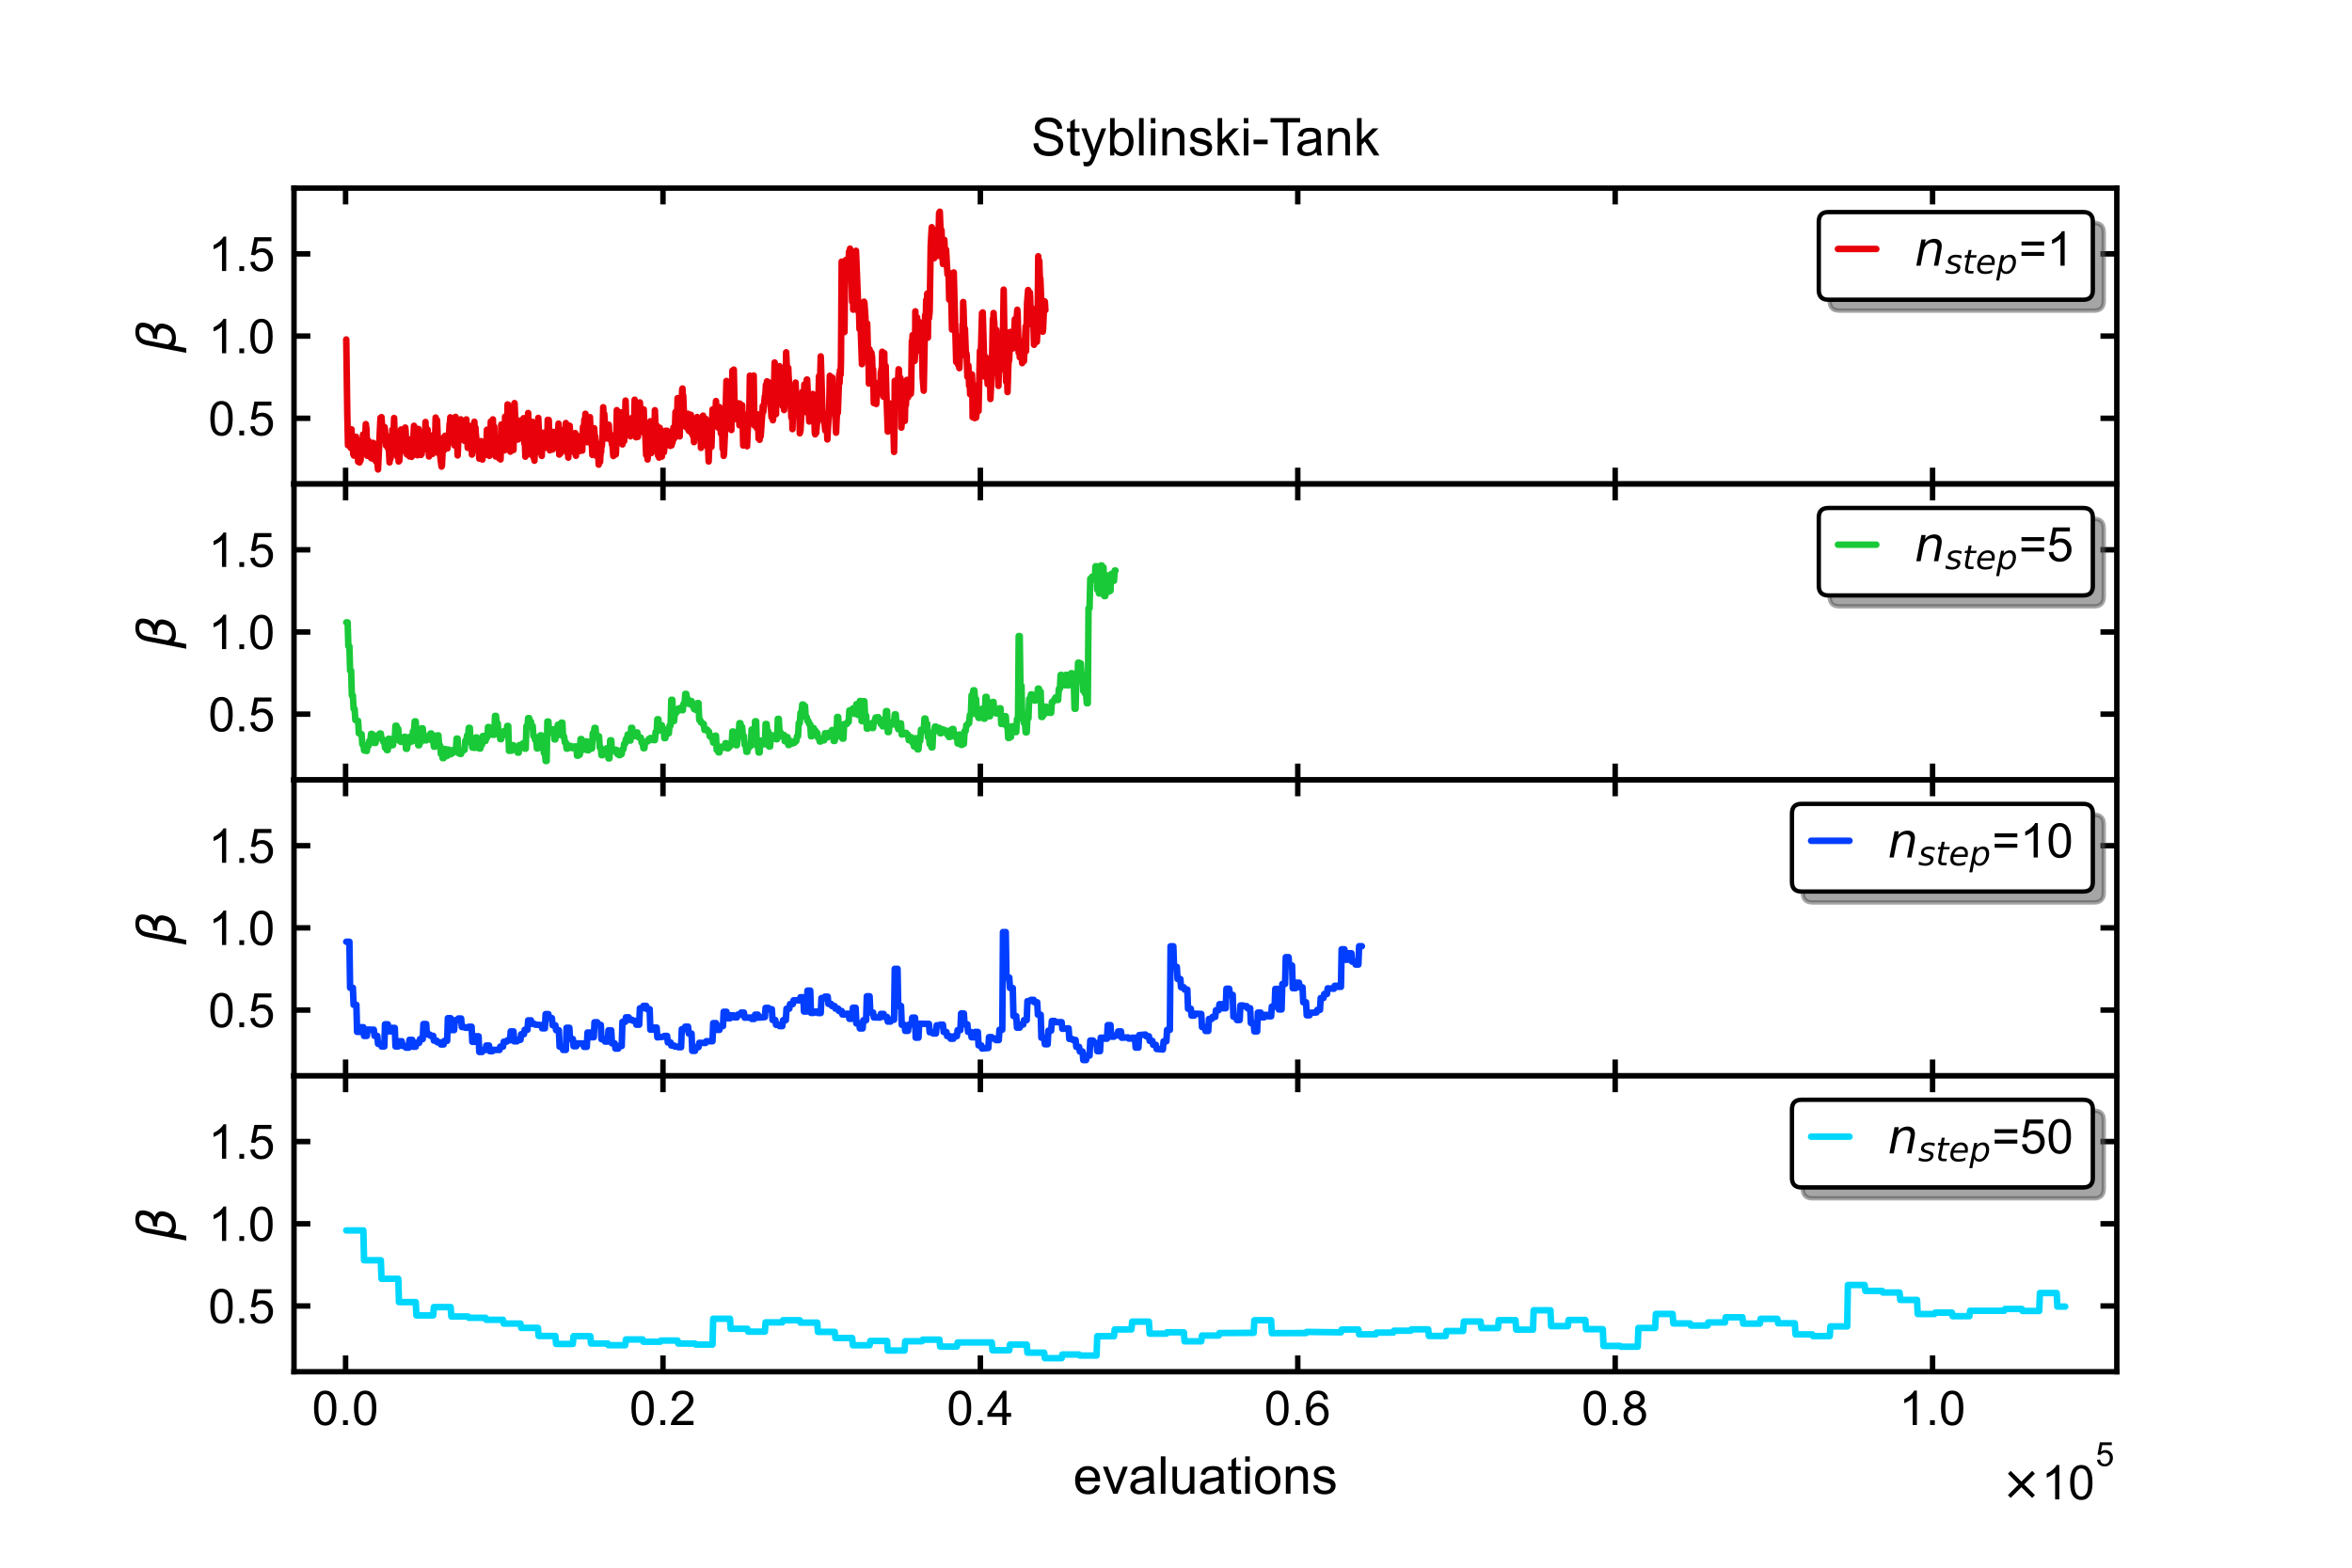 <?xml version="1.0" encoding="utf-8" standalone="no"?>
<!DOCTYPE svg PUBLIC "-//W3C//DTD SVG 1.1//EN"
  "http://www.w3.org/Graphics/SVG/1.1/DTD/svg11.dtd">
<!-- Created with matplotlib (https://matplotlib.org/) -->
<svg height="288pt" version="1.1" viewBox="0 0 432 288" width="432pt" xmlns="http://www.w3.org/2000/svg" xmlns:xlink="http://www.w3.org/1999/xlink">
 <defs>
  <style type="text/css">
*{stroke-linecap:butt;stroke-linejoin:round;}
  </style>
 </defs>
 <g id="figure_1">
  <g id="patch_1">
   <path d="M 0 288 
L 432 288 
L 432 0 
L 0 0 
z
" style="fill:#ffffff;"/>
  </g>
  <g id="axes_1">
   <g id="patch_2">
    <path d="M 54 88.92 
L 388.8 88.92 
L 388.8 34.56 
L 54 34.56 
z
" style="fill:#ffffff;"/>
   </g>
   <g id="matplotlib.axis_1">
    <g id="xtick_1">
     <g id="line2d_1">
      <defs>
       <path d="M 0 0 
L 0 -3 
" id="mf3be070fd3" style="stroke:#000000;"/>
      </defs>
      <g>
       <use style="stroke:#000000;" x="63.475" xlink:href="#mf3be070fd3" y="88.92"/>
      </g>
     </g>
     <g id="line2d_2">
      <defs>
       <path d="M 0 0 
L 0 3 
" id="mf24b7ae5b0" style="stroke:#000000;"/>
      </defs>
      <g>
       <use style="stroke:#000000;" x="63.475" xlink:href="#mf24b7ae5b0" y="34.56"/>
      </g>
     </g>
    </g>
    <g id="xtick_2">
     <g id="line2d_3">
      <g>
       <use style="stroke:#000000;" x="121.773" xlink:href="#mf3be070fd3" y="88.92"/>
      </g>
     </g>
     <g id="line2d_4">
      <g>
       <use style="stroke:#000000;" x="121.773" xlink:href="#mf24b7ae5b0" y="34.56"/>
      </g>
     </g>
    </g>
    <g id="xtick_3">
     <g id="line2d_5">
      <g>
       <use style="stroke:#000000;" x="180.07" xlink:href="#mf3be070fd3" y="88.92"/>
      </g>
     </g>
     <g id="line2d_6">
      <g>
       <use style="stroke:#000000;" x="180.07" xlink:href="#mf24b7ae5b0" y="34.56"/>
      </g>
     </g>
    </g>
    <g id="xtick_4">
     <g id="line2d_7">
      <g>
       <use style="stroke:#000000;" x="238.367" xlink:href="#mf3be070fd3" y="88.92"/>
      </g>
     </g>
     <g id="line2d_8">
      <g>
       <use style="stroke:#000000;" x="238.367" xlink:href="#mf24b7ae5b0" y="34.56"/>
      </g>
     </g>
    </g>
    <g id="xtick_5">
     <g id="line2d_9">
      <g>
       <use style="stroke:#000000;" x="296.665" xlink:href="#mf3be070fd3" y="88.92"/>
      </g>
     </g>
     <g id="line2d_10">
      <g>
       <use style="stroke:#000000;" x="296.665" xlink:href="#mf24b7ae5b0" y="34.56"/>
      </g>
     </g>
    </g>
    <g id="xtick_6">
     <g id="line2d_11">
      <g>
       <use style="stroke:#000000;" x="354.962" xlink:href="#mf3be070fd3" y="88.92"/>
      </g>
     </g>
     <g id="line2d_12">
      <g>
       <use style="stroke:#000000;" x="354.962" xlink:href="#mf24b7ae5b0" y="34.56"/>
      </g>
     </g>
    </g>
   </g>
   <g id="matplotlib.axis_2">
    <g id="ytick_1">
     <g id="line2d_13">
      <defs>
       <path d="M 0 0 
L 3 0 
" id="m98ec2dd203" style="stroke:#000000;"/>
      </defs>
      <g>
       <use style="stroke:#000000;" x="54" xlink:href="#m98ec2dd203" y="76.84"/>
      </g>
     </g>
     <g id="line2d_14">
      <defs>
       <path d="M 0 0 
L -3 0 
" id="m6dd90ced40" style="stroke:#000000;"/>
      </defs>
      <g>
       <use style="stroke:#000000;" x="388.8" xlink:href="#m6dd90ced40" y="76.84"/>
      </g>
     </g>
     <g id="text_1">
      <!-- 0.5 -->
      <defs>
       <path d="M 4.156 35.297 
Q 4.156 48 6.766 55.734 
Q 9.375 63.484 14.516 67.672 
Q 19.672 71.875 27.484 71.875 
Q 33.25 71.875 37.594 69.547 
Q 41.938 67.234 44.766 62.859 
Q 47.609 58.5 49.219 52.219 
Q 50.828 45.953 50.828 35.297 
Q 50.828 22.703 48.234 14.969 
Q 45.656 7.234 40.5 3 
Q 35.359 -1.219 27.484 -1.219 
Q 17.141 -1.219 11.234 6.203 
Q 4.156 15.141 4.156 35.297 
z
M 13.188 35.297 
Q 13.188 17.672 17.312 11.828 
Q 21.438 6 27.484 6 
Q 33.547 6 37.672 11.859 
Q 41.797 17.719 41.797 35.297 
Q 41.797 52.984 37.672 58.781 
Q 33.547 64.594 27.391 64.594 
Q 21.344 64.594 17.719 59.469 
Q 13.188 52.938 13.188 35.297 
z
" id="ArialMT-48"/>
       <path d="M 9.078 0 
L 9.078 10.016 
L 19.094 10.016 
L 19.094 0 
z
" id="ArialMT-46"/>
       <path d="M 4.156 18.75 
L 13.375 19.531 
Q 14.406 12.797 18.141 9.391 
Q 21.875 6 27.156 6 
Q 33.5 6 37.891 10.781 
Q 42.281 15.578 42.281 23.484 
Q 42.281 31 38.062 35.344 
Q 33.844 39.703 27 39.703 
Q 22.75 39.703 19.328 37.766 
Q 15.922 35.844 13.969 32.766 
L 5.719 33.844 
L 12.641 70.609 
L 48.25 70.609 
L 48.25 62.203 
L 19.672 62.203 
L 15.828 42.969 
Q 22.266 47.469 29.344 47.469 
Q 38.719 47.469 45.156 40.969 
Q 51.609 34.469 51.609 24.266 
Q 51.609 14.547 45.953 7.469 
Q 39.062 -1.219 27.156 -1.219 
Q 17.391 -1.219 11.203 4.25 
Q 5.031 9.719 4.156 18.75 
z
" id="ArialMT-53"/>
      </defs>
      <g transform="translate(38.268 79.989)scale(0.088 -0.088)">
       <use xlink:href="#ArialMT-48"/>
       <use x="55.615" xlink:href="#ArialMT-46"/>
       <use x="83.398" xlink:href="#ArialMT-53"/>
      </g>
     </g>
    </g>
    <g id="ytick_2">
     <g id="line2d_15">
      <g>
       <use style="stroke:#000000;" x="54" xlink:href="#m98ec2dd203" y="61.74"/>
      </g>
     </g>
     <g id="line2d_16">
      <g>
       <use style="stroke:#000000;" x="388.8" xlink:href="#m6dd90ced40" y="61.74"/>
      </g>
     </g>
     <g id="text_2">
      <!-- 1.0 -->
      <defs>
       <path d="M 37.25 0 
L 28.469 0 
L 28.469 56 
Q 25.297 52.984 20.141 49.953 
Q 14.984 46.922 10.891 45.406 
L 10.891 53.906 
Q 18.266 57.375 23.781 62.297 
Q 29.297 67.234 31.594 71.875 
L 37.25 71.875 
z
" id="ArialMT-49"/>
      </defs>
      <g transform="translate(38.268 64.889)scale(0.088 -0.088)">
       <use xlink:href="#ArialMT-49"/>
       <use x="55.615" xlink:href="#ArialMT-46"/>
       <use x="83.398" xlink:href="#ArialMT-48"/>
      </g>
     </g>
    </g>
    <g id="ytick_3">
     <g id="line2d_17">
      <g>
       <use style="stroke:#000000;" x="54" xlink:href="#m98ec2dd203" y="46.64"/>
      </g>
     </g>
     <g id="line2d_18">
      <g>
       <use style="stroke:#000000;" x="388.8" xlink:href="#m6dd90ced40" y="46.64"/>
      </g>
     </g>
     <g id="text_3">
      <!-- 1.5 -->
      <g transform="translate(38.268 49.789)scale(0.088 -0.088)">
       <use xlink:href="#ArialMT-49"/>
       <use x="55.615" xlink:href="#ArialMT-46"/>
       <use x="83.398" xlink:href="#ArialMT-53"/>
      </g>
     </g>
    </g>
    <g id="text_4">
     <!-- $\beta$ -->
     <defs>
      <path d="M 13.625 3.375 
L 8.938 -20.797 
L -0.094 -20.797 
L 14.5 54.344 
Q 18.844 76.609 39.656 76.609 
Q 60.75 76.609 57.172 57.812 
Q 54.734 44.438 45.219 39.547 
Q 58.016 35.156 55.516 22.125 
Q 51.125 -1.078 27.484 -1.031 
Q 17.141 -0.984 13.625 3.375 
z
M 15.922 15.094 
Q 19.672 6.594 29.297 6.641 
Q 43.359 6.641 46.344 21.969 
Q 49.031 35.75 26.172 34.672 
L 27.781 42.969 
Q 45.453 42.672 48.531 58.594 
Q 50.641 69.344 39.203 69.281 
Q 26.422 69.281 23.484 54.047 
z
" id="DejaVuSans-Oblique-946"/>
     </defs>
     <g transform="translate(32.252 64.812)rotate(-90)scale(0.096 -0.096)">
      <use transform="translate(0 0.391)" xlink:href="#DejaVuSans-Oblique-946"/>
     </g>
    </g>
   </g>
   <g id="line2d_19">
    <path clip-path="url(#p063bf082fa)" d="M 63.598 62.362 
L 63.79 76.14 
L 63.919 81.803 
L 64.047 79.145 
L 64.111 81.749 
L 64.175 79.47 
L 64.239 79.759 
L 64.432 82.291 
L 64.56 78.873 
L 64.688 81.928 
L 64.752 80.579 
L 64.88 83.425 
L 64.945 83.067 
L 65.009 83.706 
L 65.265 81.148 
L 65.329 82.024 
L 65.393 80.244 
L 65.586 83.861 
L 65.65 81.49 
L 65.714 82.105 
L 65.778 84.816 
L 65.842 81.822 
L 66.035 84.965 
L 66.163 84.169 
L 66.227 84.579 
L 66.355 82.089 
L 66.419 80.835 
L 66.548 83.304 
L 66.676 79.823 
L 66.74 80.514 
L 66.933 83.32 
L 67.189 77.906 
L 67.317 78.816 
L 67.446 83.724 
L 67.51 81.696 
L 67.574 82.658 
L 67.638 82.43 
L 67.702 80.998 
L 67.766 82.034 
L 67.894 82.964 
L 67.959 82.896 
L 68.023 82.396 
L 68.087 82.582 
L 68.151 84.144 
L 68.215 83.946 
L 68.279 84.228 
L 68.343 83.352 
L 68.407 83.998 
L 68.536 81.354 
L 68.6 82.929 
L 68.664 82.92 
L 68.728 81.67 
L 68.92 84.491 
L 69.049 84.765 
L 69.177 83.512 
L 69.433 86.245 
L 69.882 76.765 
L 69.946 79.064 
L 70.011 78.057 
L 70.075 76.634 
L 70.267 79.667 
L 70.395 78.639 
L 70.459 78.579 
L 70.588 80.214 
L 70.652 78.475 
L 70.716 79.103 
L 70.908 81.861 
L 70.973 81.386 
L 71.101 80.177 
L 71.165 81.979 
L 71.229 81.195 
L 71.293 82.439 
L 71.357 81.155 
L 71.55 84.955 
L 71.614 83.637 
L 71.678 84.257 
L 71.742 84.242 
L 71.934 79.909 
L 71.999 81.598 
L 72.063 78.939 
L 72.127 81.173 
L 72.191 80.7 
L 72.255 81.158 
L 72.383 76.79 
L 72.576 82.24 
L 72.704 81.995 
L 72.96 83.855 
L 73.089 83.584 
L 73.153 83.684 
L 73.217 84.786 
L 73.281 83.712 
L 73.345 84.654 
L 73.538 81.582 
L 73.666 78.893 
L 73.858 82.677 
L 73.922 82.835 
L 74.115 80.003 
L 74.243 82.603 
L 74.435 78.547 
L 74.499 79.151 
L 74.628 81.886 
L 74.692 82.218 
L 74.756 83.5 
L 74.82 82.599 
L 74.884 82.936 
L 74.948 80.652 
L 75.141 83.221 
L 75.205 83.837 
L 75.269 82.068 
L 75.333 83.366 
L 75.397 82.386 
L 75.461 82.854 
L 75.526 82.965 
L 75.59 83.935 
L 75.718 82.953 
L 75.782 83.034 
L 76.039 78.218 
L 76.231 82.877 
L 76.295 82.379 
L 76.423 83.546 
L 76.487 78.748 
L 76.552 80.901 
L 76.68 83.633 
L 76.872 78.81 
L 76.936 81.927 
L 77 81.484 
L 77.129 81.444 
L 77.193 82.145 
L 77.257 80.48 
L 77.321 83.58 
L 77.385 81.958 
L 77.449 83.408 
L 77.578 80.08 
L 77.642 80.603 
L 77.706 82.109 
L 77.77 79.452 
L 77.834 81.319 
L 77.962 82.562 
L 78.155 77.524 
L 78.283 81.134 
L 78.347 79.528 
L 78.411 80.595 
L 78.475 80.345 
L 78.539 78.917 
L 78.796 83.858 
L 78.86 82.507 
L 78.924 82.985 
L 78.988 83.341 
L 79.117 80.96 
L 79.181 80.797 
L 79.245 81.472 
L 79.309 80.018 
L 79.437 83.396 
L 79.566 81.063 
L 79.63 81.194 
L 79.822 82.656 
L 79.886 81.99 
L 80.014 76.708 
L 80.079 79.219 
L 80.143 77.826 
L 80.207 78.374 
L 80.271 77.176 
L 80.527 83.267 
L 80.72 82.465 
L 80.976 84.789 
L 81.105 85.722 
L 81.169 85.574 
L 81.425 80.441 
L 81.553 82.709 
L 81.682 80.232 
L 81.746 80.058 
L 81.81 82.289 
L 81.874 80.867 
L 81.938 80.941 
L 82.066 81.877 
L 82.131 80.062 
L 82.195 82.374 
L 82.259 81.097 
L 82.323 80.447 
L 82.387 81.425 
L 82.58 77.842 
L 82.644 77.787 
L 82.708 76.67 
L 82.836 80.104 
L 82.9 80.098 
L 82.964 76.9 
L 83.028 77.544 
L 83.157 81.124 
L 83.221 77.044 
L 83.285 79.525 
L 83.477 81.818 
L 83.541 78.872 
L 83.606 81.097 
L 83.67 76.589 
L 83.734 78.887 
L 83.926 81.617 
L 83.99 81.916 
L 84.054 83.667 
L 84.119 82.516 
L 84.247 77.83 
L 84.439 78.359 
L 84.567 80.599 
L 84.632 77.038 
L 84.696 77.616 
L 84.76 77.883 
L 84.824 79.226 
L 84.888 78.202 
L 84.952 80.199 
L 85.016 79.468 
L 85.08 79.759 
L 85.145 80.726 
L 85.209 79.956 
L 85.273 80.968 
L 85.337 79.825 
L 85.401 80.304 
L 85.465 80.619 
L 85.529 80.469 
L 85.658 77.049 
L 85.786 81.056 
L 85.85 81.167 
L 85.914 82.282 
L 85.978 82.179 
L 86.042 82.272 
L 86.171 80.874 
L 86.235 82.286 
L 86.299 78.25 
L 86.363 80.076 
L 86.491 81.99 
L 86.555 80.639 
L 86.62 81.065 
L 86.684 83.513 
L 86.748 82.204 
L 86.812 82.036 
L 86.876 80.359 
L 87.004 81.853 
L 87.068 81.381 
L 87.133 77.484 
L 87.197 79.811 
L 87.261 81.7 
L 87.325 78.547 
L 87.389 79.621 
L 87.453 80.199 
L 87.581 82.706 
L 87.646 82.49 
L 87.71 82.782 
L 87.838 81.867 
L 88.03 84.253 
L 88.351 81.044 
L 88.415 82.108 
L 88.607 84.427 
L 88.8 81.182 
L 88.928 82.428 
L 88.992 82.293 
L 89.185 83.561 
L 89.313 82.136 
L 89.441 78.941 
L 89.505 79.775 
L 89.569 79.328 
L 89.698 82.392 
L 89.762 82.041 
L 89.826 80.968 
L 89.89 83.755 
L 89.954 82.572 
L 90.018 82.301 
L 90.146 77.435 
L 90.275 81.44 
L 90.339 80.412 
L 90.403 80.914 
L 90.531 77.045 
L 90.595 79.437 
L 90.66 80.858 
L 90.788 78.396 
L 90.852 81.985 
L 90.916 81.332 
L 91.044 83.863 
L 91.108 83.757 
L 91.237 81.54 
L 91.301 80.347 
L 91.493 83.698 
L 91.557 83.071 
L 91.686 84.229 
L 91.814 82.394 
L 91.942 84.399 
L 92.07 77.983 
L 92.134 80.862 
L 92.199 79.698 
L 92.263 78.305 
L 92.327 78.89 
L 92.583 81.791 
L 92.647 82.742 
L 92.776 76.537 
L 92.84 77.167 
L 93.032 80.593 
L 93.16 79.335 
L 93.225 74.3 
L 93.289 75.154 
L 93.353 74.362 
L 93.738 82.974 
L 93.802 82.222 
L 93.866 79.412 
L 93.93 80.356 
L 93.994 81.619 
L 94.058 81.416 
L 94.315 82.664 
L 94.507 74.057 
L 94.764 79.2 
L 94.892 77.509 
L 95.084 80.749 
L 95.148 80.733 
L 95.213 80.434 
L 95.277 80.454 
L 95.341 78.609 
L 95.405 80.023 
L 95.469 77.287 
L 95.533 78.028 
L 95.854 80.536 
L 95.918 80.385 
L 96.046 77.348 
L 96.11 79.551 
L 96.174 76.822 
L 96.303 81.471 
L 96.367 80.185 
L 96.495 83.896 
L 96.559 82.3 
L 96.623 83.618 
L 96.816 79.759 
L 96.88 80.692 
L 97.008 75.873 
L 97.136 80.643 
L 97.265 80.854 
L 97.329 80.068 
L 97.457 83.48 
L 97.521 80.282 
L 97.585 81.047 
L 97.713 79.101 
L 97.778 77.491 
L 97.97 83.981 
L 98.034 84.132 
L 98.098 83.625 
L 98.162 84.633 
L 98.291 81.367 
L 98.355 83.307 
L 98.419 81.008 
L 98.483 81.992 
L 98.547 80.838 
L 98.611 81.294 
L 98.74 80.782 
L 98.868 76.77 
L 99.06 81.473 
L 99.124 79.822 
L 99.188 79.854 
L 99.253 80.855 
L 99.317 79.401 
L 99.381 80.264 
L 99.509 83.759 
L 99.637 79.495 
L 99.83 82.133 
L 99.894 82.378 
L 99.958 82.067 
L 100.086 79.479 
L 100.279 81.867 
L 100.471 79.546 
L 100.535 80.314 
L 100.599 77.134 
L 100.663 79.55 
L 100.727 78.24 
L 100.792 77.151 
L 100.984 82.724 
L 101.048 80.667 
L 101.112 81.837 
L 101.176 82.519 
L 101.24 81.176 
L 101.305 81.66 
L 101.369 82.576 
L 101.433 82.057 
L 101.497 82.577 
L 101.561 82.222 
L 101.689 79.345 
L 101.753 80.759 
L 101.882 81.657 
L 101.946 81.239 
L 102.01 79.977 
L 102.074 80.196 
L 102.202 79.726 
L 102.267 82.193 
L 102.331 81.653 
L 102.395 81.438 
L 102.587 77.826 
L 102.715 83.508 
L 102.844 83.393 
L 102.908 82.652 
L 102.972 83.254 
L 103.036 82.903 
L 103.164 78.978 
L 103.228 80.318 
L 103.293 80.144 
L 103.357 80.428 
L 103.421 80.255 
L 103.485 80.46 
L 103.549 81.219 
L 103.613 80.461 
L 103.677 81.881 
L 103.741 81.802 
L 103.934 77.716 
L 103.998 82.152 
L 104.062 82.049 
L 104.126 80.338 
L 104.19 83.213 
L 104.254 82.233 
L 104.383 84.069 
L 104.639 78.21 
L 104.703 79.391 
L 104.896 82.141 
L 104.96 80.812 
L 105.024 82.501 
L 105.088 81.611 
L 105.152 80.792 
L 105.216 82.107 
L 105.28 81.747 
L 105.345 82.15 
L 105.409 80.155 
L 105.601 83.277 
L 105.665 79.562 
L 105.729 79.856 
L 105.793 83.73 
L 105.858 81.379 
L 105.922 80.593 
L 106.114 82.181 
L 106.242 81.841 
L 106.371 82.553 
L 106.435 82.451 
L 106.499 82.858 
L 106.563 80.125 
L 106.627 81.783 
L 106.691 81.848 
L 106.82 81.353 
L 106.948 82.776 
L 107.076 78.442 
L 107.14 80.035 
L 107.204 79.631 
L 107.333 77.065 
L 107.397 77.204 
L 107.461 78.35 
L 107.525 76.011 
L 107.589 77.297 
L 107.781 79.741 
L 107.91 81.238 
L 107.974 77.729 
L 108.038 79.467 
L 108.102 78.063 
L 108.23 79.498 
L 108.359 76.634 
L 108.551 81.239 
L 108.615 81.384 
L 108.679 81.234 
L 108.807 83.573 
L 108.872 81.044 
L 108.936 81.462 
L 109 81.795 
L 109.128 78.661 
L 109.192 79.426 
L 109.256 81.745 
L 109.32 80.123 
L 109.513 83.74 
L 109.577 82.413 
L 109.641 83.346 
L 109.705 83.214 
L 109.769 83.87 
L 109.834 83.852 
L 109.898 83.895 
L 109.962 85.359 
L 110.026 84.557 
L 110.09 83.786 
L 110.218 84.852 
L 110.347 82.466 
L 110.411 83.061 
L 110.475 81.343 
L 110.539 81.959 
L 110.667 80.229 
L 110.795 74.812 
L 110.86 76.984 
L 110.988 76.032 
L 111.18 78.986 
L 111.244 78.954 
L 111.501 80.551 
L 111.565 80.36 
L 111.629 80.501 
L 111.693 78.175 
L 111.757 79.017 
L 111.821 78.039 
L 111.95 80.534 
L 112.014 80.23 
L 112.142 80.453 
L 112.206 80.92 
L 112.27 79.907 
L 112.399 81.669 
L 112.463 81.505 
L 112.655 83.775 
L 112.847 81.797 
L 112.912 81.879 
L 113.104 83.482 
L 113.168 82.611 
L 113.296 75.347 
L 113.36 75.853 
L 113.489 80.006 
L 113.553 80.829 
L 113.681 77.927 
L 113.745 79.099 
L 113.809 75.81 
L 113.874 75.913 
L 113.938 75.741 
L 114.322 81.646 
L 114.451 77.528 
L 114.515 80.945 
L 114.579 79.187 
L 114.643 81.028 
L 114.9 73.592 
L 115.028 77.542 
L 115.092 76.693 
L 115.156 76.808 
L 115.22 78.144 
L 115.284 77.802 
L 115.348 78.167 
L 115.413 79.789 
L 115.477 79.473 
L 115.541 77.876 
L 115.605 78.952 
L 115.669 79.733 
L 115.733 79.062 
L 115.797 80.157 
L 115.861 80.015 
L 115.99 79.064 
L 116.054 76.781 
L 116.118 77.348 
L 116.182 78.455 
L 116.246 76.704 
L 116.31 77.994 
L 116.374 76.884 
L 116.439 79.482 
L 116.567 73.431 
L 116.823 80.324 
L 117.016 76.421 
L 117.144 80.262 
L 117.208 79.939 
L 117.529 73.927 
L 117.721 76.385 
L 117.978 77.035 
L 118.042 76.821 
L 118.106 77.672 
L 118.17 77.372 
L 118.234 75.219 
L 118.362 79.561 
L 118.427 79.118 
L 118.491 79.211 
L 118.683 83.608 
L 118.747 83.357 
L 118.875 81.016 
L 118.94 84.412 
L 119.004 83.77 
L 119.324 78.722 
L 119.388 80.73 
L 119.453 77.39 
L 119.517 79.028 
L 119.645 83.228 
L 119.709 82.573 
L 119.773 81.503 
L 119.837 82.494 
L 119.901 81.85 
L 119.966 80.656 
L 120.03 81.451 
L 120.094 82.318 
L 120.158 81.717 
L 120.222 80.568 
L 120.286 75.361 
L 120.35 77.213 
L 120.414 80.76 
L 120.479 80.349 
L 120.543 80.411 
L 120.671 78.222 
L 120.863 83.675 
L 120.927 81.833 
L 120.992 82.115 
L 121.056 84.073 
L 121.12 83.407 
L 121.184 78.589 
L 121.248 80.634 
L 121.44 82.781 
L 121.505 82.193 
L 121.569 83.88 
L 121.633 82.34 
L 121.697 82.937 
L 121.825 82.129 
L 121.889 82.137 
L 121.954 83.061 
L 122.018 82.402 
L 122.082 81.806 
L 122.21 79.142 
L 122.274 79.401 
L 122.402 80.434 
L 122.531 79.132 
L 122.595 79.745 
L 122.659 79.991 
L 122.723 80.903 
L 122.851 79.901 
L 122.915 80.331 
L 122.98 79.798 
L 123.108 81.919 
L 123.172 81.818 
L 123.236 79.974 
L 123.3 80.184 
L 123.364 81.807 
L 123.428 80.859 
L 123.493 81.378 
L 123.557 81.124 
L 123.685 78.538 
L 123.749 78.808 
L 123.813 78.572 
L 123.877 80.505 
L 123.941 79.564 
L 124.07 75.7 
L 124.198 76.284 
L 124.326 75.336 
L 124.39 75.66 
L 124.454 73.136 
L 124.519 73.336 
L 124.583 76.009 
L 124.647 75.723 
L 124.711 75.895 
L 124.839 80.171 
L 124.903 77.159 
L 124.967 77.932 
L 125.032 77.646 
L 125.096 78.303 
L 125.288 71.67 
L 125.352 71.372 
L 125.416 73.327 
L 125.481 72.603 
L 125.673 77.094 
L 125.737 76.113 
L 125.801 76.583 
L 125.929 78.267 
L 125.994 78.453 
L 126.186 77.059 
L 126.25 77.603 
L 126.314 77.567 
L 126.378 76.018 
L 126.442 79.004 
L 126.507 77.207 
L 126.571 79.181 
L 126.635 77.894 
L 126.699 77.637 
L 126.763 76.268 
L 126.827 77.342 
L 126.891 76.199 
L 127.02 79.585 
L 127.084 78.944 
L 127.148 77.81 
L 127.276 80.071 
L 127.34 78.91 
L 127.468 81.222 
L 127.533 80.534 
L 127.597 80.453 
L 127.725 77.809 
L 127.789 78.465 
L 127.853 79.715 
L 127.917 79.457 
L 128.046 76.614 
L 128.11 79.338 
L 128.174 78.783 
L 128.366 76.935 
L 128.43 79.559 
L 128.494 79.08 
L 128.559 79.844 
L 128.623 77.944 
L 128.751 82.28 
L 128.943 78.288 
L 129.007 78.412 
L 129.072 78.906 
L 129.136 76.352 
L 129.2 80.435 
L 129.264 78.047 
L 129.328 79.885 
L 129.392 79.044 
L 129.649 76.966 
L 129.841 81.992 
L 129.969 80.101 
L 130.162 84.778 
L 130.354 79.955 
L 130.418 81.48 
L 130.547 79.147 
L 130.611 79.155 
L 130.675 82.089 
L 130.867 75.221 
L 130.931 75.224 
L 130.995 78.311 
L 131.06 76.704 
L 131.188 78.304 
L 131.252 75.983 
L 131.316 76.138 
L 131.38 76.403 
L 131.508 73.672 
L 131.637 76.875 
L 131.701 75.55 
L 131.765 76.323 
L 131.829 74.823 
L 131.957 78.59 
L 132.021 77.9 
L 132.15 74.787 
L 132.406 79.625 
L 132.534 77.642 
L 132.599 78.351 
L 132.727 82.425 
L 132.791 82.402 
L 132.855 81.651 
L 132.919 83.751 
L 132.983 83.41 
L 133.176 79.118 
L 133.432 69.987 
L 133.561 72.647 
L 133.625 71.594 
L 133.689 71.112 
L 133.945 74.679 
L 134.138 73.556 
L 134.202 71.66 
L 134.33 79.002 
L 134.522 68.095 
L 134.715 70.014 
L 134.779 67.898 
L 134.971 76.988 
L 135.164 75.043 
L 135.228 75.718 
L 135.292 75.851 
L 135.42 76.987 
L 135.548 74.084 
L 135.613 76.315 
L 135.677 74.879 
L 135.741 75.572 
L 135.805 78.117 
L 135.869 74.134 
L 135.933 75.407 
L 135.997 77.71 
L 136.061 76.381 
L 136.126 74.394 
L 136.19 75.641 
L 136.318 74.443 
L 136.51 81.852 
L 136.574 80.026 
L 136.639 81.011 
L 136.703 80.889 
L 136.767 77.097 
L 136.831 78.465 
L 136.959 79.12 
L 137.152 81.623 
L 137.216 81.972 
L 137.472 75.938 
L 137.536 76.379 
L 137.601 77.318 
L 137.729 69.013 
L 137.921 72.538 
L 138.049 75.806 
L 138.114 75.335 
L 138.242 69.454 
L 138.37 73.297 
L 138.434 68.986 
L 138.562 78.17 
L 138.691 77.992 
L 138.755 77.73 
L 138.819 78.306 
L 138.883 76.509 
L 139.011 78.652 
L 139.14 76.115 
L 139.204 76.439 
L 139.332 80.574 
L 139.396 78.015 
L 139.524 80.795 
L 139.588 77.476 
L 139.653 78.945 
L 139.717 80.154 
L 140.101 74.591 
L 140.166 75.716 
L 140.23 75.401 
L 140.486 72.749 
L 140.55 72.918 
L 140.679 70.711 
L 140.743 72.218 
L 140.871 70.054 
L 140.935 71.144 
L 140.999 70.128 
L 141.063 70.63 
L 141.128 70.19 
L 141.256 72.28 
L 141.32 71.993 
L 141.512 73.666 
L 141.705 76.643 
L 141.833 75.5 
L 141.961 77.207 
L 142.025 76.695 
L 142.282 66.595 
L 142.538 76.07 
L 142.602 68.001 
L 142.667 71.48 
L 142.731 70.913 
L 142.795 72.463 
L 142.859 71.543 
L 143.115 68.395 
L 143.18 67.271 
L 143.244 67.684 
L 143.436 70.751 
L 143.5 69.141 
L 143.564 69.723 
L 143.628 69.951 
L 143.757 74.62 
L 143.885 73.085 
L 144.013 75.326 
L 144.334 68.583 
L 144.398 64.722 
L 144.59 68.883 
L 144.654 68.209 
L 144.719 68.784 
L 144.783 67.584 
L 144.975 71.82 
L 145.039 70.987 
L 145.36 76.704 
L 145.424 74.67 
L 145.488 75.232 
L 145.552 78.836 
L 145.616 76.91 
L 145.809 75.305 
L 145.873 75.516 
L 146.129 70.278 
L 146.322 74.783 
L 146.386 74.461 
L 146.45 72.915 
L 146.514 73.93 
L 146.578 74.065 
L 146.642 75.237 
L 146.707 75.19 
L 146.771 74.048 
L 146.899 79.603 
L 147.027 79.133 
L 147.412 71.942 
L 147.476 73.929 
L 147.54 72.508 
L 147.604 73.549 
L 147.668 73.28 
L 147.733 70.636 
L 147.797 70.993 
L 147.925 75.69 
L 148.181 69.739 
L 148.246 69.719 
L 148.374 72.372 
L 148.438 72.597 
L 148.63 77.434 
L 148.694 74.477 
L 148.759 75.42 
L 148.887 74.438 
L 149.079 75.875 
L 149.143 72.548 
L 149.208 72.828 
L 149.272 72.373 
L 149.4 75.549 
L 149.464 73.628 
L 149.656 79.533 
L 149.721 79.793 
L 149.785 79.628 
L 149.849 78.974 
L 149.913 79.517 
L 150.105 77.228 
L 150.169 77.533 
L 150.362 71.734 
L 150.426 69.109 
L 150.554 72.954 
L 150.747 65.47 
L 150.811 67.231 
L 151.067 75.872 
L 151.131 75.924 
L 151.195 75.803 
L 151.452 77.901 
L 151.58 79.086 
L 151.708 77.991 
L 151.773 79.01 
L 151.837 77.642 
L 151.965 80.738 
L 152.221 76.025 
L 152.286 75.621 
L 152.414 69.035 
L 152.542 73.443 
L 152.606 72.193 
L 152.734 75.57 
L 152.799 74.125 
L 152.863 69.355 
L 152.927 73.437 
L 152.991 72.097 
L 153.055 73.964 
L 153.119 71.637 
L 153.183 73.3 
L 153.312 75.874 
L 153.376 75.475 
L 153.568 79.493 
L 153.761 74.869 
L 153.825 74.964 
L 153.889 75.82 
L 154.145 68.768 
L 154.209 70.365 
L 154.274 68.019 
L 154.338 68.627 
L 154.402 68.821 
L 154.466 66.186 
L 154.594 48.06 
L 154.722 55.616 
L 154.787 54.14 
L 155.107 61.005 
L 155.235 48.279 
L 155.3 50.196 
L 155.364 47.76 
L 155.428 48.698 
L 155.62 50.212 
L 155.813 47.862 
L 155.877 47.668 
L 155.941 46.233 
L 156.005 47.026 
L 156.133 45.68 
L 156.261 46.588 
L 156.518 55.43 
L 156.646 52.446 
L 156.71 56.89 
L 156.903 52.361 
L 157.031 51.06 
L 157.223 46.069 
L 157.672 57.274 
L 157.736 55.423 
L 157.865 60.453 
L 157.929 59.832 
L 157.993 57.508 
L 158.314 66.899 
L 158.506 57.362 
L 158.57 55.827 
L 158.634 56.156 
L 158.698 55.422 
L 158.762 55.559 
L 158.955 58.23 
L 159.083 64.882 
L 159.147 64.869 
L 159.275 59.429 
L 159.468 65.935 
L 159.532 66.517 
L 159.596 70.471 
L 159.724 64.18 
L 159.917 68.597 
L 160.045 64.77 
L 160.173 65.544 
L 160.301 69.439 
L 160.366 67.837 
L 160.494 74.048 
L 160.558 72.609 
L 160.622 73.439 
L 160.686 70.36 
L 160.75 71.152 
L 160.815 71.81 
L 160.879 71.219 
L 160.943 74.224 
L 161.007 73.25 
L 161.135 70.855 
L 161.199 72.019 
L 161.328 70.327 
L 161.52 72.286 
L 161.584 70.352 
L 161.648 71.135 
L 161.712 71.426 
L 161.776 68.334 
L 161.841 68.422 
L 161.905 67.706 
L 161.969 67.92 
L 162.033 64.62 
L 162.097 64.874 
L 162.289 72.891 
L 162.354 70.865 
L 162.418 64.874 
L 162.482 68.97 
L 162.674 67.234 
L 162.802 72.151 
L 163.059 79.287 
L 163.123 75.193 
L 163.187 75.753 
L 163.251 78.149 
L 163.315 77.33 
L 163.38 74.726 
L 163.444 74.982 
L 163.508 74.133 
L 163.828 78.626 
L 163.957 74.104 
L 164.213 83.021 
L 164.277 79.706 
L 164.341 69.964 
L 164.406 71.723 
L 164.47 72.797 
L 164.534 71.517 
L 164.598 72.453 
L 164.662 72.128 
L 164.726 74.062 
L 164.919 69.56 
L 164.983 69.386 
L 165.047 67.838 
L 165.111 67.897 
L 165.239 74.138 
L 165.368 69.405 
L 165.432 69.756 
L 165.56 78.562 
L 165.688 77.009 
L 165.752 76.945 
L 165.945 72.388 
L 166.009 73.251 
L 166.201 77.323 
L 166.265 74.049 
L 166.329 74.136 
L 166.394 74.398 
L 166.586 69.783 
L 166.778 72.983 
L 166.842 72.839 
L 167.035 70.546 
L 167.099 71.169 
L 167.163 69.688 
L 167.291 72.347 
L 167.355 71.358 
L 167.484 62.622 
L 167.548 64.061 
L 167.612 61.568 
L 167.676 62.207 
L 167.74 62.395 
L 167.804 65.936 
L 167.868 65.081 
L 167.933 65.213 
L 167.997 66.306 
L 168.061 65.368 
L 168.125 57.196 
L 168.189 60.102 
L 168.253 62.946 
L 168.317 61.654 
L 168.446 58.324 
L 168.574 62.678 
L 168.638 61.887 
L 168.766 59.089 
L 168.895 64.449 
L 168.959 62.804 
L 169.023 64.443 
L 169.087 62.898 
L 169.151 64.457 
L 169.215 59.483 
L 169.279 60.619 
L 169.472 69.335 
L 169.664 71.778 
L 169.921 57.914 
L 169.985 61.322 
L 170.113 55.128 
L 170.177 56.972 
L 170.305 53.938 
L 170.434 62.029 
L 170.498 57.081 
L 170.562 57.973 
L 170.626 58.476 
L 170.754 57.222 
L 170.947 45.028 
L 171.139 41.737 
L 171.203 44.65 
L 171.267 44.425 
L 171.524 47.295 
L 171.588 47.432 
L 171.716 47.097 
L 171.844 42.297 
L 171.908 43.334 
L 171.973 46.009 
L 172.037 44.35 
L 172.165 43.283 
L 172.229 46.993 
L 172.293 46.938 
L 172.486 39.123 
L 172.55 39.083 
L 172.614 38.89 
L 172.806 43.668 
L 172.87 42.191 
L 172.935 42.312 
L 173.063 47.472 
L 173.127 46.958 
L 173.191 48.504 
L 173.255 47.836 
L 173.448 44.06 
L 173.64 48.029 
L 173.768 45.871 
L 174.025 50.391 
L 174.089 50.125 
L 174.217 50.032 
L 174.345 55.041 
L 174.474 53.522 
L 174.538 54.088 
L 174.602 53.594 
L 174.73 55.242 
L 174.858 60.545 
L 175.179 50.047 
L 175.628 66.52 
L 175.756 65.662 
L 175.82 65.485 
L 175.884 65.9 
L 176.013 67.091 
L 176.077 65.068 
L 176.141 65.422 
L 176.205 67.633 
L 176.462 61.766 
L 176.59 65.198 
L 176.654 64.467 
L 176.782 59.623 
L 176.846 61.607 
L 176.91 55.485 
L 176.975 56.852 
L 177.167 63.399 
L 177.231 60.381 
L 177.423 65.451 
L 177.488 64.9 
L 177.552 65.19 
L 177.68 69.219 
L 177.744 67.597 
L 177.808 68.465 
L 177.872 67.17 
L 178.001 70.866 
L 178.065 70.191 
L 178.129 70.599 
L 178.193 72.436 
L 178.257 71.229 
L 178.321 70.475 
L 178.385 71.423 
L 178.514 68.778 
L 178.578 70.111 
L 178.642 76.65 
L 178.706 75.062 
L 178.77 75.424 
L 178.898 71.366 
L 179.027 76.817 
L 179.091 75.536 
L 179.219 76.181 
L 179.283 76.712 
L 179.347 76.142 
L 179.475 70.853 
L 179.54 72.177 
L 179.604 70.715 
L 179.668 71.768 
L 179.732 75.498 
L 179.988 64.451 
L 180.053 64.902 
L 180.117 66.327 
L 180.373 57.522 
L 180.437 57.915 
L 180.502 57.396 
L 180.822 68.488 
L 180.886 69.2 
L 180.95 68.326 
L 181.015 65.569 
L 181.079 66.742 
L 181.143 66.128 
L 181.207 66.545 
L 181.399 70.576 
L 181.463 66.248 
L 181.528 68.606 
L 181.592 70.363 
L 181.656 70.256 
L 181.72 69.833 
L 181.784 65.976 
L 181.912 73.3 
L 182.169 68.231 
L 182.361 58.594 
L 182.425 59.714 
L 182.489 57.503 
L 182.554 58.67 
L 182.618 59.088 
L 182.746 63.489 
L 182.81 63.451 
L 182.874 65.041 
L 183.002 60.603 
L 183.067 62.907 
L 183.259 68.423 
L 183.323 68.033 
L 183.387 70.895 
L 183.58 62.491 
L 183.644 63.104 
L 183.772 61.925 
L 183.964 66.716 
L 184.029 67.828 
L 184.093 67.605 
L 184.157 65.421 
L 184.349 53.204 
L 184.542 65.507 
L 184.606 65.555 
L 184.798 70.108 
L 184.926 67.695 
L 185.055 72.028 
L 185.247 66.07 
L 185.311 66.376 
L 185.375 65.88 
L 185.503 60.995 
L 185.568 62.2 
L 185.76 64.143 
L 185.824 63.76 
L 185.952 61.014 
L 186.081 63.997 
L 186.145 63.311 
L 186.273 61.239 
L 186.401 58.643 
L 186.465 59.389 
L 186.529 63.549 
L 186.722 58.768 
L 186.85 56.907 
L 186.914 57.758 
L 187.107 64.797 
L 187.235 62.621 
L 187.299 65.635 
L 187.363 64.712 
L 187.427 63.205 
L 187.62 65.137 
L 187.748 66.711 
L 187.812 65.81 
L 187.876 64.145 
L 188.069 66.335 
L 188.389 59.943 
L 188.453 64.524 
L 188.646 55.672 
L 188.838 53.28 
L 189.03 57.334 
L 189.159 53.742 
L 189.223 54.81 
L 189.351 59.554 
L 189.479 59.248 
L 189.672 56.711 
L 189.736 56.764 
L 189.928 63.339 
L 190.056 57.778 
L 190.121 57.817 
L 190.185 58.887 
L 190.249 58.056 
L 190.313 59.057 
L 190.441 62.795 
L 190.569 60.441 
L 190.698 47.078 
L 190.762 49.852 
L 190.826 48.226 
L 190.89 47.926 
L 191.018 51.934 
L 191.082 51.142 
L 191.275 55.831 
L 191.339 55.644 
L 191.467 60.515 
L 191.531 60.94 
L 191.595 60.241 
L 191.788 55.779 
L 191.852 55.349 
L 191.916 55.422 
L 192.006 56.978 
L 192.006 56.978 
" style="fill:none;stroke:#e8000b;stroke-linecap:round;stroke-width:1.2;"/>
   </g>
   <g id="patch_3">
    <path d="M 54 88.92 
L 54 34.56 
" style="fill:none;stroke:#000000;stroke-linecap:square;stroke-linejoin:miter;"/>
   </g>
   <g id="patch_4">
    <path d="M 388.8 88.92 
L 388.8 34.56 
" style="fill:none;stroke:#000000;stroke-linecap:square;stroke-linejoin:miter;"/>
   </g>
   <g id="patch_5">
    <path d="M 54 88.92 
L 388.8 88.92 
" style="fill:none;stroke:#000000;stroke-linecap:square;stroke-linejoin:miter;"/>
   </g>
   <g id="patch_6">
    <path d="M 54 34.56 
L 388.8 34.56 
" style="fill:none;stroke:#000000;stroke-linecap:square;stroke-linejoin:miter;"/>
   </g>
   <g id="text_5">
    <!-- Styblinski-Tank -->
    <defs>
     <path d="M 4.5 23 
L 13.422 23.781 
Q 14.062 18.406 16.375 14.969 
Q 18.703 11.531 23.578 9.406 
Q 28.469 7.281 34.578 7.281 
Q 39.984 7.281 44.141 8.891 
Q 48.297 10.5 50.312 13.297 
Q 52.344 16.109 52.344 19.438 
Q 52.344 22.797 50.391 25.312 
Q 48.438 27.828 43.953 29.547 
Q 41.062 30.672 31.203 33.031 
Q 21.344 35.406 17.391 37.5 
Q 12.25 40.188 9.734 44.156 
Q 7.234 48.141 7.234 53.078 
Q 7.234 58.5 10.297 63.203 
Q 13.375 67.922 19.281 70.359 
Q 25.203 72.797 32.422 72.797 
Q 40.375 72.797 46.453 70.234 
Q 52.547 67.672 55.812 62.688 
Q 59.078 57.719 59.328 51.422 
L 50.25 50.734 
Q 49.516 57.516 45.281 60.984 
Q 41.062 64.453 32.812 64.453 
Q 24.219 64.453 20.281 61.297 
Q 16.359 58.156 16.359 53.719 
Q 16.359 49.859 19.141 47.359 
Q 21.875 44.875 33.422 42.266 
Q 44.969 39.656 49.266 37.703 
Q 55.516 34.812 58.484 30.391 
Q 61.469 25.984 61.469 20.219 
Q 61.469 14.5 58.203 9.438 
Q 54.938 4.391 48.797 1.578 
Q 42.672 -1.219 35.016 -1.219 
Q 25.297 -1.219 18.719 1.609 
Q 12.156 4.438 8.422 10.125 
Q 4.688 15.828 4.5 23 
z
" id="ArialMT-83"/>
     <path d="M 25.781 7.859 
L 27.047 0.094 
Q 23.344 -0.688 20.406 -0.688 
Q 15.625 -0.688 12.984 0.828 
Q 10.359 2.344 9.281 4.812 
Q 8.203 7.281 8.203 15.188 
L 8.203 45.016 
L 1.766 45.016 
L 1.766 51.859 
L 8.203 51.859 
L 8.203 64.703 
L 16.938 69.969 
L 16.938 51.859 
L 25.781 51.859 
L 25.781 45.016 
L 16.938 45.016 
L 16.938 14.703 
Q 16.938 10.938 17.406 9.859 
Q 17.875 8.797 18.922 8.156 
Q 19.969 7.516 21.922 7.516 
Q 23.391 7.516 25.781 7.859 
z
" id="ArialMT-116"/>
     <path d="M 6.203 -19.969 
L 5.219 -11.719 
Q 8.109 -12.5 10.25 -12.5 
Q 13.188 -12.5 14.938 -11.516 
Q 16.703 -10.547 17.828 -8.797 
Q 18.656 -7.469 20.516 -2.25 
Q 20.75 -1.516 21.297 -0.094 
L 1.609 51.859 
L 11.078 51.859 
L 21.875 21.828 
Q 23.969 16.109 25.641 9.812 
Q 27.156 15.875 29.25 21.625 
L 40.328 51.859 
L 49.125 51.859 
L 29.391 -0.875 
Q 26.219 -9.422 24.469 -12.641 
Q 22.125 -17 19.094 -19.016 
Q 16.062 -21.047 11.859 -21.047 
Q 9.328 -21.047 6.203 -19.969 
z
" id="ArialMT-121"/>
     <path d="M 14.703 0 
L 6.547 0 
L 6.547 71.578 
L 15.328 71.578 
L 15.328 46.047 
Q 20.906 53.031 29.547 53.031 
Q 34.328 53.031 38.594 51.094 
Q 42.875 49.172 45.625 45.672 
Q 48.391 42.188 49.953 37.25 
Q 51.516 32.328 51.516 26.703 
Q 51.516 13.375 44.922 6.094 
Q 38.328 -1.172 29.109 -1.172 
Q 19.922 -1.172 14.703 6.5 
z
M 14.594 26.312 
Q 14.594 17 17.141 12.844 
Q 21.297 6.062 28.375 6.062 
Q 34.125 6.062 38.328 11.062 
Q 42.531 16.062 42.531 25.984 
Q 42.531 36.141 38.5 40.969 
Q 34.469 45.797 28.766 45.797 
Q 23 45.797 18.797 40.797 
Q 14.594 35.797 14.594 26.312 
z
" id="ArialMT-98"/>
     <path d="M 6.391 0 
L 6.391 71.578 
L 15.188 71.578 
L 15.188 0 
z
" id="ArialMT-108"/>
     <path d="M 6.641 61.469 
L 6.641 71.578 
L 15.438 71.578 
L 15.438 61.469 
z
M 6.641 0 
L 6.641 51.859 
L 15.438 51.859 
L 15.438 0 
z
" id="ArialMT-105"/>
     <path d="M 6.594 0 
L 6.594 51.859 
L 14.5 51.859 
L 14.5 44.484 
Q 20.219 53.031 31 53.031 
Q 35.688 53.031 39.625 51.344 
Q 43.562 49.656 45.516 46.922 
Q 47.469 44.188 48.25 40.438 
Q 48.734 37.984 48.734 31.891 
L 48.734 0 
L 39.938 0 
L 39.938 31.547 
Q 39.938 36.922 38.906 39.578 
Q 37.891 42.234 35.281 43.812 
Q 32.672 45.406 29.156 45.406 
Q 23.531 45.406 19.453 41.844 
Q 15.375 38.281 15.375 28.328 
L 15.375 0 
z
" id="ArialMT-110"/>
     <path d="M 3.078 15.484 
L 11.766 16.844 
Q 12.5 11.625 15.844 8.844 
Q 19.188 6.062 25.203 6.062 
Q 31.25 6.062 34.172 8.516 
Q 37.109 10.984 37.109 14.312 
Q 37.109 17.281 34.516 19 
Q 32.719 20.172 25.531 21.969 
Q 15.875 24.422 12.141 26.203 
Q 8.406 27.984 6.469 31.125 
Q 4.547 34.281 4.547 38.094 
Q 4.547 41.547 6.125 44.5 
Q 7.719 47.469 10.453 49.422 
Q 12.5 50.922 16.031 51.969 
Q 19.578 53.031 23.641 53.031 
Q 29.734 53.031 34.344 51.266 
Q 38.969 49.516 41.156 46.5 
Q 43.359 43.5 44.188 38.484 
L 35.594 37.312 
Q 35.016 41.312 32.203 43.547 
Q 29.391 45.797 24.266 45.797 
Q 18.219 45.797 15.625 43.797 
Q 13.031 41.797 13.031 39.109 
Q 13.031 37.406 14.109 36.031 
Q 15.188 34.625 17.484 33.688 
Q 18.797 33.203 25.25 31.453 
Q 34.578 28.953 38.25 27.359 
Q 41.938 25.781 44.031 22.75 
Q 46.141 19.734 46.141 15.234 
Q 46.141 10.844 43.578 6.953 
Q 41.016 3.078 36.172 0.953 
Q 31.344 -1.172 25.25 -1.172 
Q 15.141 -1.172 9.844 3.031 
Q 4.547 7.234 3.078 15.484 
z
" id="ArialMT-115"/>
     <path d="M 6.641 0 
L 6.641 71.578 
L 15.438 71.578 
L 15.438 30.766 
L 36.234 51.859 
L 47.609 51.859 
L 27.781 32.625 
L 49.609 0 
L 38.766 0 
L 21.625 26.516 
L 15.438 20.562 
L 15.438 0 
z
" id="ArialMT-107"/>
     <path d="M 3.172 21.484 
L 3.172 30.328 
L 30.172 30.328 
L 30.172 21.484 
z
" id="ArialMT-45"/>
     <path d="M 25.922 0 
L 25.922 63.141 
L 2.344 63.141 
L 2.344 71.578 
L 59.078 71.578 
L 59.078 63.141 
L 35.406 63.141 
L 35.406 0 
z
" id="ArialMT-84"/>
     <path d="M 40.438 6.391 
Q 35.547 2.25 31.031 0.531 
Q 26.516 -1.172 21.344 -1.172 
Q 12.797 -1.172 8.203 3 
Q 3.609 7.172 3.609 13.672 
Q 3.609 17.484 5.344 20.625 
Q 7.078 23.781 9.891 25.688 
Q 12.703 27.594 16.219 28.562 
Q 18.797 29.25 24.031 29.891 
Q 34.672 31.156 39.703 32.906 
Q 39.75 34.719 39.75 35.203 
Q 39.75 40.578 37.25 42.781 
Q 33.891 45.75 27.25 45.75 
Q 21.047 45.75 18.094 43.578 
Q 15.141 41.406 13.719 35.891 
L 5.125 37.062 
Q 6.297 42.578 8.984 45.969 
Q 11.672 49.359 16.75 51.188 
Q 21.828 53.031 28.516 53.031 
Q 35.156 53.031 39.297 51.469 
Q 43.453 49.906 45.406 47.531 
Q 47.359 45.172 48.141 41.547 
Q 48.578 39.312 48.578 33.453 
L 48.578 21.734 
Q 48.578 9.469 49.141 6.219 
Q 49.703 2.984 51.375 0 
L 42.188 0 
Q 40.828 2.734 40.438 6.391 
z
M 39.703 26.031 
Q 34.906 24.078 25.344 22.703 
Q 19.922 21.922 17.672 20.938 
Q 15.438 19.969 14.203 18.094 
Q 12.984 16.219 12.984 13.922 
Q 12.984 10.406 15.641 8.062 
Q 18.312 5.719 23.438 5.719 
Q 28.516 5.719 32.469 7.938 
Q 36.422 10.156 38.281 14.016 
Q 39.703 17 39.703 22.797 
z
" id="ArialMT-97"/>
    </defs>
    <g transform="translate(189.392 28.56)scale(0.096 -0.096)">
     <use xlink:href="#ArialMT-83"/>
     <use x="66.699" xlink:href="#ArialMT-116"/>
     <use x="94.482" xlink:href="#ArialMT-121"/>
     <use x="144.482" xlink:href="#ArialMT-98"/>
     <use x="200.098" xlink:href="#ArialMT-108"/>
     <use x="222.314" xlink:href="#ArialMT-105"/>
     <use x="244.531" xlink:href="#ArialMT-110"/>
     <use x="300.146" xlink:href="#ArialMT-115"/>
     <use x="350.146" xlink:href="#ArialMT-107"/>
     <use x="400.146" xlink:href="#ArialMT-105"/>
     <use x="422.363" xlink:href="#ArialMT-45"/>
     <use x="455.664" xlink:href="#ArialMT-84"/>
     <use x="505.623" xlink:href="#ArialMT-97"/>
     <use x="561.238" xlink:href="#ArialMT-110"/>
     <use x="616.854" xlink:href="#ArialMT-107"/>
    </g>
   </g>
   <g id="legend_1">
    <g id="patch_7">
     <path d="M 337.824 57.064 
L 384.64 57.064 
Q 386.4 57.064 386.4 55.304 
L 386.4 42.72 
Q 386.4 40.96 384.64 40.96 
L 337.824 40.96 
Q 336.064 40.96 336.064 42.72 
L 336.064 55.304 
Q 336.064 57.064 337.824 57.064 
z
" style="fill:#4c4c4c;opacity:0.5;stroke:#4c4c4c;stroke-linejoin:miter;stroke-width:0.8;"/>
    </g>
    <g id="patch_8">
     <path d="M 335.824 55.064 
L 382.64 55.064 
Q 384.4 55.064 384.4 53.304 
L 384.4 40.72 
Q 384.4 38.96 382.64 38.96 
L 335.824 38.96 
Q 334.064 38.96 334.064 40.72 
L 334.064 53.304 
Q 334.064 55.064 335.824 55.064 
z
" style="fill:#ffffff;stroke:#000000;stroke-linejoin:miter;stroke-width:0.8;"/>
    </g>
    <g id="line2d_20">
     <path d="M 337.584 45.736 
L 344.624 45.736 
" style="fill:none;stroke:#e8000b;stroke-linecap:round;stroke-width:1.2;"/>
    </g>
    <g id="line2d_21"/>
    <g id="text_6">
     <!-- $n_{step}$=1 -->
     <defs>
      <path d="M 55.719 33.016 
L 49.312 0 
L 40.281 0 
L 46.688 32.672 
Q 47.125 34.969 47.359 36.719 
Q 47.609 38.484 47.609 39.5 
Q 47.609 43.609 45.016 45.891 
Q 42.438 48.188 37.797 48.188 
Q 30.562 48.188 25.344 43.375 
Q 20.125 38.578 18.5 30.328 
L 12.5 0 
L 3.516 0 
L 14.109 54.688 
L 23.094 54.688 
L 21.297 46.094 
Q 25.047 50.828 30.312 53.406 
Q 35.594 56 41.406 56 
Q 48.641 56 52.609 52.094 
Q 56.594 48.188 56.594 41.109 
Q 56.594 39.359 56.375 37.359 
Q 56.156 35.359 55.719 33.016 
z
" id="DejaVuSans-Oblique-110"/>
      <path d="M 50 53.078 
L 48.297 44.578 
Q 44.734 46.531 40.766 47.5 
Q 36.812 48.484 32.625 48.484 
Q 25.531 48.484 21.453 46.062 
Q 17.391 43.656 17.391 39.5 
Q 17.391 34.672 26.859 32.078 
Q 27.594 31.891 27.938 31.781 
L 30.812 30.906 
Q 39.797 28.422 42.797 25.688 
Q 45.797 22.953 45.797 18.219 
Q 45.797 9.516 38.891 4.047 
Q 31.984 -1.422 20.797 -1.422 
Q 16.453 -1.422 11.672 -0.578 
Q 6.891 0.25 1.125 2 
L 2.875 11.281 
Q 7.812 8.734 12.594 7.422 
Q 17.391 6.109 21.781 6.109 
Q 28.375 6.109 32.5 8.938 
Q 36.625 11.766 36.625 16.109 
Q 36.625 20.797 25.781 23.688 
L 24.859 23.922 
L 21.781 24.703 
Q 14.938 26.516 11.766 29.469 
Q 8.594 32.422 8.594 37.016 
Q 8.594 45.75 15.156 50.875 
Q 21.734 56 33.016 56 
Q 37.453 56 41.672 55.266 
Q 45.906 54.547 50 53.078 
z
" id="DejaVuSans-Oblique-115"/>
      <path d="M 42.281 54.688 
L 40.922 47.703 
L 23 47.703 
L 17.188 18.016 
Q 16.891 16.359 16.75 15.234 
Q 16.609 14.109 16.609 13.484 
Q 16.609 10.359 18.484 8.938 
Q 20.359 7.516 24.516 7.516 
L 33.594 7.516 
L 32.078 0 
L 23.484 0 
Q 15.484 0 11.547 3.125 
Q 7.625 6.25 7.625 12.594 
Q 7.625 13.719 7.766 15.062 
Q 7.906 16.406 8.203 18.016 
L 14.016 47.703 
L 6.391 47.703 
L 7.812 54.688 
L 15.281 54.688 
L 18.312 70.219 
L 27.297 70.219 
L 24.312 54.688 
z
" id="DejaVuSans-Oblique-116"/>
      <path d="M 48.094 32.234 
Q 48.25 33.016 48.312 33.844 
Q 48.391 34.672 48.391 35.5 
Q 48.391 41.453 44.891 44.922 
Q 41.406 48.391 35.406 48.391 
Q 28.719 48.391 23.578 44.156 
Q 18.453 39.938 15.828 32.172 
z
M 55.906 25.203 
L 14.109 25.203 
Q 13.812 23.344 13.719 22.266 
Q 13.625 21.188 13.625 20.406 
Q 13.625 13.625 17.797 9.906 
Q 21.969 6.203 29.594 6.203 
Q 35.453 6.203 40.672 7.516 
Q 45.906 8.844 50.391 11.375 
L 48.688 2.484 
Q 43.844 0.531 38.688 -0.438 
Q 33.547 -1.422 28.219 -1.422 
Q 16.844 -1.422 10.719 4.016 
Q 4.594 9.469 4.594 19.484 
Q 4.594 28.031 7.641 35.375 
Q 10.688 42.719 16.609 48.484 
Q 20.406 52.094 25.656 54.047 
Q 30.906 56 36.812 56 
Q 46.094 56 51.578 50.438 
Q 57.078 44.875 57.078 35.5 
Q 57.078 33.25 56.781 30.688 
Q 56.5 28.125 55.906 25.203 
z
" id="DejaVuSans-Oblique-101"/>
      <path d="M 49.609 33.688 
Q 49.609 40.875 46.484 44.672 
Q 43.359 48.484 37.5 48.484 
Q 33.5 48.484 29.859 46.438 
Q 26.219 44.391 23.391 40.484 
Q 20.609 36.625 18.938 31.156 
Q 17.281 25.688 17.281 20.312 
Q 17.281 13.484 20.406 9.797 
Q 23.531 6.109 29.297 6.109 
Q 33.547 6.109 37.188 8.109 
Q 40.828 10.109 43.406 13.922 
Q 46.188 17.922 47.891 23.344 
Q 49.609 28.766 49.609 33.688 
z
M 21.781 46.391 
Q 25.391 51.125 30.297 53.562 
Q 35.203 56 41.219 56 
Q 49.609 56 54.25 50.5 
Q 58.891 45.016 58.891 35.109 
Q 58.891 27 56 19.656 
Q 53.125 12.312 47.703 6.5 
Q 44.094 2.641 39.547 0.609 
Q 35.016 -1.422 29.984 -1.422 
Q 24.172 -1.422 20.219 1 
Q 16.266 3.422 14.312 8.203 
L 8.688 -20.797 
L -0.297 -20.797 
L 14.406 54.688 
L 23.391 54.688 
z
" id="DejaVuSans-Oblique-112"/>
      <path d="M 52.828 42.094 
L 5.562 42.094 
L 5.562 50.297 
L 52.828 50.297 
z
M 52.828 20.359 
L 5.562 20.359 
L 5.562 28.562 
L 52.828 28.562 
z
" id="ArialMT-61"/>
     </defs>
     <g transform="translate(351.664 48.816)scale(0.088 -0.088)">
      <use transform="translate(0 0.125)" xlink:href="#DejaVuSans-Oblique-110"/>
      <use transform="translate(63.379 -16.281)scale(0.7)" xlink:href="#DejaVuSans-Oblique-115"/>
      <use transform="translate(99.849 -16.281)scale(0.7)" xlink:href="#DejaVuSans-Oblique-116"/>
      <use transform="translate(127.295 -16.281)scale(0.7)" xlink:href="#DejaVuSans-Oblique-101"/>
      <use transform="translate(170.361 -16.281)scale(0.7)" xlink:href="#DejaVuSans-Oblique-112"/>
      <use transform="translate(217.529 0.125)" xlink:href="#ArialMT-61"/>
      <use transform="translate(275.928 0.125)" xlink:href="#ArialMT-49"/>
     </g>
    </g>
   </g>
  </g>
  <g id="axes_2">
   <g id="patch_9">
    <path d="M 54 143.28 
L 388.8 143.28 
L 388.8 88.92 
L 54 88.92 
z
" style="fill:#ffffff;"/>
   </g>
   <g id="matplotlib.axis_3">
    <g id="xtick_7">
     <g id="line2d_22">
      <g>
       <use style="stroke:#000000;" x="63.475" xlink:href="#mf3be070fd3" y="143.28"/>
      </g>
     </g>
     <g id="line2d_23">
      <g>
       <use style="stroke:#000000;" x="63.475" xlink:href="#mf24b7ae5b0" y="88.92"/>
      </g>
     </g>
    </g>
    <g id="xtick_8">
     <g id="line2d_24">
      <g>
       <use style="stroke:#000000;" x="121.773" xlink:href="#mf3be070fd3" y="143.28"/>
      </g>
     </g>
     <g id="line2d_25">
      <g>
       <use style="stroke:#000000;" x="121.773" xlink:href="#mf24b7ae5b0" y="88.92"/>
      </g>
     </g>
    </g>
    <g id="xtick_9">
     <g id="line2d_26">
      <g>
       <use style="stroke:#000000;" x="180.07" xlink:href="#mf3be070fd3" y="143.28"/>
      </g>
     </g>
     <g id="line2d_27">
      <g>
       <use style="stroke:#000000;" x="180.07" xlink:href="#mf24b7ae5b0" y="88.92"/>
      </g>
     </g>
    </g>
    <g id="xtick_10">
     <g id="line2d_28">
      <g>
       <use style="stroke:#000000;" x="238.367" xlink:href="#mf3be070fd3" y="143.28"/>
      </g>
     </g>
     <g id="line2d_29">
      <g>
       <use style="stroke:#000000;" x="238.367" xlink:href="#mf24b7ae5b0" y="88.92"/>
      </g>
     </g>
    </g>
    <g id="xtick_11">
     <g id="line2d_30">
      <g>
       <use style="stroke:#000000;" x="296.665" xlink:href="#mf3be070fd3" y="143.28"/>
      </g>
     </g>
     <g id="line2d_31">
      <g>
       <use style="stroke:#000000;" x="296.665" xlink:href="#mf24b7ae5b0" y="88.92"/>
      </g>
     </g>
    </g>
    <g id="xtick_12">
     <g id="line2d_32">
      <g>
       <use style="stroke:#000000;" x="354.962" xlink:href="#mf3be070fd3" y="143.28"/>
      </g>
     </g>
     <g id="line2d_33">
      <g>
       <use style="stroke:#000000;" x="354.962" xlink:href="#mf24b7ae5b0" y="88.92"/>
      </g>
     </g>
    </g>
   </g>
   <g id="matplotlib.axis_4">
    <g id="ytick_4">
     <g id="line2d_34">
      <g>
       <use style="stroke:#000000;" x="54" xlink:href="#m98ec2dd203" y="131.2"/>
      </g>
     </g>
     <g id="line2d_35">
      <g>
       <use style="stroke:#000000;" x="388.8" xlink:href="#m6dd90ced40" y="131.2"/>
      </g>
     </g>
     <g id="text_7">
      <!-- 0.5 -->
      <g transform="translate(38.268 134.349)scale(0.088 -0.088)">
       <use xlink:href="#ArialMT-48"/>
       <use x="55.615" xlink:href="#ArialMT-46"/>
       <use x="83.398" xlink:href="#ArialMT-53"/>
      </g>
     </g>
    </g>
    <g id="ytick_5">
     <g id="line2d_36">
      <g>
       <use style="stroke:#000000;" x="54" xlink:href="#m98ec2dd203" y="116.1"/>
      </g>
     </g>
     <g id="line2d_37">
      <g>
       <use style="stroke:#000000;" x="388.8" xlink:href="#m6dd90ced40" y="116.1"/>
      </g>
     </g>
     <g id="text_8">
      <!-- 1.0 -->
      <g transform="translate(38.268 119.249)scale(0.088 -0.088)">
       <use xlink:href="#ArialMT-49"/>
       <use x="55.615" xlink:href="#ArialMT-46"/>
       <use x="83.398" xlink:href="#ArialMT-48"/>
      </g>
     </g>
    </g>
    <g id="ytick_6">
     <g id="line2d_38">
      <g>
       <use style="stroke:#000000;" x="54" xlink:href="#m98ec2dd203" y="101"/>
      </g>
     </g>
     <g id="line2d_39">
      <g>
       <use style="stroke:#000000;" x="388.8" xlink:href="#m6dd90ced40" y="101"/>
      </g>
     </g>
     <g id="text_9">
      <!-- 1.5 -->
      <g transform="translate(38.268 104.149)scale(0.088 -0.088)">
       <use xlink:href="#ArialMT-49"/>
       <use x="55.615" xlink:href="#ArialMT-46"/>
       <use x="83.398" xlink:href="#ArialMT-53"/>
      </g>
     </g>
    </g>
    <g id="text_10">
     <!-- $\beta$ -->
     <g transform="translate(32.252 119.172)rotate(-90)scale(0.096 -0.096)">
      <use transform="translate(0 0.391)" xlink:href="#DejaVuSans-Oblique-946"/>
     </g>
    </g>
   </g>
   <g id="line2d_40">
    <path clip-path="url(#p36e41faba5)" d="M 63.598 114.339 
L 63.854 114.339 
L 63.983 118.713 
L 64.175 118.713 
L 64.303 123.199 
L 64.496 123.199 
L 64.624 127.759 
L 64.816 127.759 
L 64.945 130.224 
L 65.137 130.224 
L 65.265 132.272 
L 65.458 132.272 
L 65.586 132.425 
L 65.778 132.425 
L 65.906 134.716 
L 66.099 134.716 
L 66.227 134.867 
L 66.419 134.867 
L 66.548 136.749 
L 66.74 136.749 
L 66.868 137.862 
L 67.381 137.969 
L 67.51 137.015 
L 67.702 137.015 
L 67.83 136.091 
L 68.023 136.091 
L 68.151 134.817 
L 68.343 134.817 
L 68.472 136.441 
L 68.985 136.496 
L 69.113 135.136 
L 69.305 135.136 
L 69.433 135.637 
L 69.626 135.637 
L 69.754 134.75 
L 69.946 134.75 
L 70.075 135.764 
L 70.267 135.764 
L 70.395 136.286 
L 70.588 136.286 
L 70.716 137.362 
L 70.908 137.362 
L 71.037 137.799 
L 71.229 137.799 
L 71.357 135.717 
L 71.55 135.717 
L 71.678 136.964 
L 72.191 136.892 
L 72.319 135.675 
L 72.512 135.675 
L 72.64 133.32 
L 72.832 133.32 
L 72.96 133.88 
L 73.153 133.88 
L 73.281 136.058 
L 73.473 136.058 
L 73.602 136.289 
L 73.794 136.289 
L 73.922 135.913 
L 74.115 135.913 
L 74.243 135.355 
L 74.435 135.355 
L 74.564 137.558 
L 74.756 137.558 
L 74.884 136.538 
L 75.077 136.538 
L 75.205 135.391 
L 75.397 135.391 
L 75.526 136.211 
L 75.718 136.211 
L 75.846 134.344 
L 76.039 134.344 
L 76.167 132.522 
L 76.359 132.522 
L 76.487 134.727 
L 76.68 134.727 
L 76.808 136.913 
L 77 136.913 
L 77.129 136.32 
L 77.321 136.32 
L 77.449 133.794 
L 77.642 133.794 
L 77.77 135.082 
L 77.962 135.082 
L 78.091 136.019 
L 78.283 136.019 
L 78.411 135.88 
L 78.604 135.88 
L 78.732 135.371 
L 78.924 135.371 
L 79.053 134.755 
L 79.245 134.755 
L 79.373 136.081 
L 79.566 136.081 
L 79.694 137.173 
L 79.886 137.173 
L 80.014 135.154 
L 80.527 135.088 
L 80.656 136.946 
L 80.848 136.946 
L 80.976 138.508 
L 81.169 138.508 
L 81.297 139.284 
L 81.489 139.284 
L 81.618 137.602 
L 81.81 137.602 
L 81.938 138.882 
L 82.131 138.882 
L 82.259 137.707 
L 82.451 137.707 
L 82.58 138.568 
L 82.772 138.568 
L 82.9 138.405 
L 83.093 138.405 
L 83.221 137.783 
L 83.734 137.735 
L 83.862 135.688 
L 84.054 135.688 
L 84.183 138.353 
L 84.375 138.353 
L 84.503 138.507 
L 84.696 138.507 
L 84.824 137.953 
L 85.016 137.953 
L 85.145 137.757 
L 85.337 137.757 
L 85.465 136.071 
L 85.658 136.071 
L 85.786 135.11 
L 85.978 135.11 
L 86.106 133.71 
L 86.299 133.71 
L 86.427 136.415 
L 86.62 136.415 
L 86.748 137.34 
L 87.261 137.39 
L 87.389 135.476 
L 87.581 135.476 
L 87.71 136.294 
L 87.902 136.294 
L 88.03 137.521 
L 88.223 137.521 
L 88.351 136.816 
L 88.543 136.816 
L 88.672 135.205 
L 88.864 135.205 
L 88.992 136.133 
L 89.185 136.133 
L 89.313 135.45 
L 89.505 135.45 
L 89.633 133.563 
L 89.826 133.563 
L 89.954 134.961 
L 90.146 134.961 
L 90.275 134.093 
L 90.467 134.093 
L 90.595 134.991 
L 90.788 134.991 
L 90.916 131.516 
L 91.108 131.516 
L 91.237 132.878 
L 91.429 132.878 
L 91.557 134.631 
L 91.75 134.631 
L 91.878 135.784 
L 92.07 135.784 
L 92.199 134.633 
L 92.391 134.633 
L 92.519 134.319 
L 92.712 134.319 
L 92.84 135.024 
L 93.032 135.024 
L 93.16 133.361 
L 93.353 133.361 
L 93.481 137.924 
L 93.994 137.909 
L 94.122 136.896 
L 94.315 136.896 
L 94.443 137.706 
L 94.956 137.717 
L 95.084 138.268 
L 95.277 138.268 
L 95.405 136.854 
L 95.597 136.854 
L 95.726 137.193 
L 95.918 137.193 
L 96.046 136.548 
L 96.239 136.548 
L 96.367 137.54 
L 96.559 137.54 
L 96.687 133.398 
L 96.88 133.398 
L 97.008 131.921 
L 97.2 131.921 
L 97.329 132.561 
L 97.521 132.561 
L 97.649 133.371 
L 97.842 133.371 
L 97.97 135.217 
L 98.162 135.217 
L 98.291 135.938 
L 98.483 135.938 
L 98.611 137.494 
L 98.804 137.494 
L 98.932 135.511 
L 99.124 135.511 
L 99.253 135.084 
L 99.445 135.084 
L 99.573 136.887 
L 99.766 136.887 
L 99.894 138.349 
L 100.086 138.349 
L 100.214 139.805 
L 100.407 139.805 
L 100.535 132.545 
L 100.727 132.545 
L 100.856 134.61 
L 101.048 134.61 
L 101.176 134.115 
L 101.369 134.115 
L 101.497 133.981 
L 101.689 133.981 
L 101.818 135.833 
L 102.01 135.833 
L 102.138 133.924 
L 102.331 133.924 
L 102.459 133.143 
L 102.651 133.143 
L 102.78 135.01 
L 102.972 135.01 
L 103.1 132.756 
L 103.293 132.756 
L 103.421 135.32 
L 103.613 135.32 
L 103.741 136.38 
L 103.934 136.38 
L 104.062 137.534 
L 104.254 137.534 
L 104.383 136.943 
L 104.896 137.043 
L 105.024 137.431 
L 105.216 137.431 
L 105.345 137.16 
L 105.858 137.107 
L 105.986 138.831 
L 106.178 138.831 
L 106.307 138.645 
L 106.499 138.645 
L 106.627 135.778 
L 106.82 135.778 
L 106.948 137.769 
L 107.14 137.769 
L 107.268 136.778 
L 107.461 136.778 
L 107.589 136.199 
L 107.781 136.199 
L 107.91 137.841 
L 108.102 137.841 
L 108.23 136.314 
L 108.423 136.314 
L 108.551 137.498 
L 108.743 137.498 
L 108.872 134.7 
L 109.064 134.7 
L 109.192 133.72 
L 109.385 133.72 
L 109.513 135.494 
L 109.705 135.494 
L 109.834 135.255 
L 110.026 135.255 
L 110.154 137.321 
L 110.347 137.321 
L 110.475 138.741 
L 110.667 138.741 
L 110.795 138.014 
L 110.988 138.014 
L 111.116 138.166 
L 111.308 138.166 
L 111.437 137.461 
L 111.629 137.461 
L 111.757 139.33 
L 111.95 139.33 
L 112.078 135.999 
L 112.27 135.999 
L 112.399 137.988 
L 112.591 137.988 
L 112.719 137.684 
L 113.232 137.754 
L 113.36 138.51 
L 113.553 138.51 
L 113.681 138.729 
L 113.874 138.729 
L 114.002 138.544 
L 114.194 138.544 
L 114.322 137.636 
L 114.515 137.636 
L 114.643 136.626 
L 114.835 136.626 
L 114.964 135.786 
L 115.156 135.786 
L 115.284 134.936 
L 115.477 134.936 
L 115.605 136.055 
L 115.797 136.055 
L 115.926 133.708 
L 116.118 133.708 
L 116.246 135.256 
L 116.439 135.256 
L 116.567 134.893 
L 116.759 134.893 
L 116.887 134.557 
L 117.08 134.557 
L 117.208 135.416 
L 117.721 135.511 
L 117.849 136.45 
L 118.042 136.45 
L 118.17 137.452 
L 118.362 137.452 
L 118.491 136.274 
L 119.004 136.201 
L 119.132 135.775 
L 119.324 135.775 
L 119.453 135.575 
L 119.645 135.575 
L 119.773 135.934 
L 120.286 135.974 
L 120.414 134.474 
L 120.607 134.474 
L 120.735 132.132 
L 120.927 132.132 
L 121.056 134.177 
L 121.248 134.177 
L 121.376 133.223 
L 121.569 133.223 
L 121.697 133.86 
L 121.889 133.86 
L 122.018 135.603 
L 122.21 135.603 
L 122.338 134.844 
L 122.531 134.844 
L 122.659 134.73 
L 122.851 134.73 
L 122.98 133.297 
L 123.172 133.297 
L 123.3 128.56 
L 123.493 128.56 
L 123.621 132.47 
L 123.813 132.47 
L 123.941 131.08 
L 124.134 131.08 
L 124.262 130.676 
L 124.454 130.676 
L 124.583 130.165 
L 124.775 130.165 
L 124.903 130.051 
L 125.096 130.051 
L 125.224 130.471 
L 125.416 130.471 
L 125.545 129.289 
L 125.737 129.289 
L 125.865 127.469 
L 126.058 127.469 
L 126.186 128.444 
L 126.378 128.444 
L 126.507 129.33 
L 126.699 129.33 
L 126.827 128.791 
L 127.02 128.791 
L 127.148 129.624 
L 127.34 129.624 
L 127.468 130.262 
L 127.661 130.262 
L 127.789 130.427 
L 127.981 130.427 
L 128.11 129.16 
L 128.302 129.16 
L 128.43 132.284 
L 128.623 132.284 
L 128.751 132.745 
L 128.943 132.745 
L 129.072 133.001 
L 129.264 133.001 
L 129.392 134.107 
L 129.905 134.039 
L 130.034 134.406 
L 130.226 134.406 
L 130.354 135.262 
L 130.547 135.262 
L 130.675 135.537 
L 130.867 135.537 
L 130.995 136.433 
L 131.188 136.433 
L 131.316 135.157 
L 131.508 135.157 
L 131.637 137.778 
L 131.829 137.778 
L 131.957 138.217 
L 132.15 138.217 
L 132.278 137.18 
L 132.47 137.18 
L 132.599 137.392 
L 133.112 137.347 
L 133.24 136.531 
L 133.432 136.531 
L 133.561 137.476 
L 133.753 137.476 
L 133.881 137.164 
L 134.074 137.164 
L 134.202 136.751 
L 134.394 136.751 
L 134.522 134.379 
L 134.715 134.379 
L 134.843 136.477 
L 135.035 136.477 
L 135.164 136.912 
L 135.356 136.912 
L 135.484 135.442 
L 135.677 135.442 
L 135.805 132.852 
L 135.997 132.852 
L 136.126 133.547 
L 136.318 133.547 
L 136.446 135.24 
L 136.639 135.24 
L 136.767 136.824 
L 136.959 136.824 
L 137.087 138.115 
L 137.28 138.115 
L 137.408 137.333 
L 137.601 137.333 
L 137.729 137.026 
L 137.921 137.026 
L 138.049 134.018 
L 138.242 134.018 
L 138.37 136.671 
L 138.562 136.671 
L 138.691 132.51 
L 138.883 132.51 
L 139.011 137.009 
L 139.204 137.009 
L 139.332 138.244 
L 139.524 138.244 
L 139.653 136.056 
L 139.845 136.056 
L 139.973 136.319 
L 140.166 136.319 
L 140.294 136.731 
L 140.486 136.731 
L 140.614 132.996 
L 140.807 132.996 
L 140.935 134.384 
L 141.128 134.384 
L 141.256 137.143 
L 141.448 137.143 
L 141.576 135.629 
L 141.769 135.629 
L 141.897 135.088 
L 142.089 135.088 
L 142.218 135.544 
L 142.41 135.544 
L 142.538 135.803 
L 142.731 135.803 
L 142.859 132.058 
L 143.051 132.058 
L 143.18 134.497 
L 143.372 134.497 
L 143.5 135.243 
L 143.693 135.243 
L 143.821 135.015 
L 144.013 135.015 
L 144.141 136.177 
L 144.334 136.177 
L 144.462 135.411 
L 144.654 135.411 
L 144.783 136.861 
L 144.975 136.861 
L 145.103 136.14 
L 145.296 136.14 
L 145.424 136.585 
L 145.616 136.585 
L 145.745 136.456 
L 145.937 136.456 
L 146.065 136.151 
L 146.258 136.151 
L 146.386 135.27 
L 146.578 135.27 
L 146.707 132.85 
L 146.899 132.85 
L 147.027 130.954 
L 147.22 130.954 
L 147.348 129.431 
L 147.54 129.431 
L 147.668 129.704 
L 147.861 129.704 
L 147.989 131.742 
L 148.181 131.742 
L 148.31 132.473 
L 148.502 132.473 
L 148.63 133.059 
L 148.823 133.059 
L 148.951 135.252 
L 149.143 135.252 
L 149.272 133.747 
L 149.464 133.747 
L 149.592 134.223 
L 149.785 134.223 
L 149.913 134.618 
L 150.105 134.618 
L 150.234 135.526 
L 150.426 135.526 
L 150.554 136.22 
L 150.747 136.22 
L 150.875 135.852 
L 151.067 135.852 
L 151.195 136.003 
L 151.388 136.003 
L 151.516 134.708 
L 151.708 134.708 
L 151.837 135.452 
L 152.029 135.452 
L 152.157 134.628 
L 152.67 134.555 
L 152.799 134.108 
L 152.991 134.108 
L 153.119 136.119 
L 153.312 136.119 
L 153.44 135.431 
L 153.632 135.431 
L 153.761 131.714 
L 153.953 131.714 
L 154.081 133.748 
L 154.274 133.748 
L 154.402 134.605 
L 154.594 134.605 
L 154.722 135.694 
L 154.915 135.694 
L 155.043 133.027 
L 155.556 133 
L 155.684 132.631 
L 155.877 132.631 
L 156.005 130.505 
L 156.518 130.596 
L 156.646 130.132 
L 156.839 130.132 
L 156.967 131.155 
L 157.159 131.155 
L 157.288 129.368 
L 157.48 129.368 
L 157.608 131.357 
L 157.801 131.357 
L 157.929 128.776 
L 158.121 128.776 
L 158.249 132.479 
L 158.442 132.479 
L 158.57 128.817 
L 158.762 128.817 
L 158.891 131.455 
L 159.083 131.455 
L 159.211 133.859 
L 159.404 133.859 
L 159.532 132.914 
L 160.045 132.951 
L 160.173 133.744 
L 160.366 133.744 
L 160.494 132.579 
L 160.686 132.579 
L 160.815 131.818 
L 161.328 131.749 
L 161.456 132.116 
L 161.648 132.116 
L 161.776 133.011 
L 161.969 133.011 
L 162.097 133.433 
L 162.289 133.433 
L 162.418 133.312 
L 162.61 133.312 
L 162.738 130.632 
L 162.931 130.632 
L 163.059 134.494 
L 163.251 134.494 
L 163.38 133.277 
L 163.572 133.277 
L 163.7 132.847 
L 163.893 132.847 
L 164.021 132.565 
L 164.213 132.565 
L 164.341 131.23 
L 164.534 131.23 
L 164.662 133.305 
L 164.855 133.305 
L 164.983 133.968 
L 165.175 133.968 
L 165.303 132.887 
L 165.496 132.887 
L 165.624 134.944 
L 166.137 134.853 
L 166.265 134.637 
L 166.458 134.637 
L 166.586 134.967 
L 166.778 134.967 
L 166.907 135.979 
L 167.099 135.979 
L 167.227 135.444 
L 167.42 135.444 
L 167.548 136.412 
L 167.74 136.412 
L 167.868 137.131 
L 168.061 137.131 
L 168.189 135.615 
L 168.382 135.615 
L 168.51 137.666 
L 168.702 137.666 
L 168.83 136.105 
L 169.023 136.105 
L 169.151 134.049 
L 169.343 134.049 
L 169.472 134.285 
L 169.664 134.285 
L 169.792 132.007 
L 169.985 132.007 
L 170.113 132.947 
L 170.305 132.947 
L 170.434 135.446 
L 170.626 135.446 
L 170.754 136.697 
L 170.947 136.697 
L 171.075 137.294 
L 171.267 137.294 
L 171.395 134.463 
L 171.588 134.463 
L 171.716 133.481 
L 171.908 133.481 
L 172.037 134.161 
L 172.229 134.161 
L 172.357 133.718 
L 172.55 133.718 
L 172.678 134.708 
L 172.87 134.708 
L 172.999 133.991 
L 173.191 133.991 
L 173.319 134.113 
L 173.512 134.113 
L 173.64 134.24 
L 173.832 134.24 
L 173.961 134.942 
L 174.153 134.942 
L 174.281 135.391 
L 174.474 135.391 
L 174.602 134.108 
L 174.794 134.108 
L 174.922 133.919 
L 175.115 133.919 
L 175.243 135.309 
L 175.435 135.309 
L 175.564 134.988 
L 175.756 134.988 
L 175.884 136.591 
L 176.077 136.591 
L 176.205 134.947 
L 176.397 134.947 
L 176.526 136.847 
L 176.718 136.847 
L 176.846 136.666 
L 177.039 136.666 
L 177.167 134.312 
L 177.359 134.312 
L 177.488 133.214 
L 177.68 133.214 
L 177.808 132.871 
L 178.001 132.871 
L 178.129 131.352 
L 178.321 131.352 
L 178.449 127.736 
L 178.642 127.736 
L 178.77 126.817 
L 178.962 126.817 
L 179.091 128.417 
L 179.283 128.417 
L 179.411 131.336 
L 179.604 131.336 
L 179.732 131.891 
L 179.924 131.891 
L 180.053 130.987 
L 180.245 130.987 
L 180.373 130.197 
L 180.566 130.197 
L 180.694 132.026 
L 180.886 132.026 
L 181.015 128.02 
L 181.207 128.02 
L 181.335 129.012 
L 181.528 129.012 
L 181.656 131.594 
L 181.848 131.594 
L 181.976 130.244 
L 182.169 130.244 
L 182.297 128.953 
L 182.489 128.953 
L 182.618 130.637 
L 182.81 130.637 
L 182.938 131.071 
L 183.131 131.071 
L 183.259 130.597 
L 183.451 130.597 
L 183.58 130.121 
L 183.772 130.121 
L 183.9 133.003 
L 184.093 133.003 
L 184.221 131.721 
L 184.413 131.721 
L 184.542 131.573 
L 184.734 131.573 
L 184.862 133.443 
L 185.055 133.443 
L 185.183 135.575 
L 185.375 135.575 
L 185.503 135.389 
L 185.696 135.389 
L 185.824 133.429 
L 186.016 133.429 
L 186.145 134.038 
L 186.337 134.038 
L 186.465 134.492 
L 186.658 134.492 
L 186.786 132.106 
L 186.978 132.106 
L 187.107 116.851 
L 187.299 116.851 
L 187.427 125.974 
L 187.62 125.974 
L 187.748 131.426 
L 187.94 131.426 
L 188.069 132.855 
L 188.261 132.855 
L 188.389 134.539 
L 188.582 134.539 
L 188.71 131.969 
L 188.902 131.969 
L 189.03 128.391 
L 189.223 128.391 
L 189.351 127.563 
L 189.543 127.563 
L 189.672 127.951 
L 189.864 127.951 
L 189.992 128.709 
L 190.185 128.709 
L 190.313 128.031 
L 190.505 128.031 
L 190.634 126.508 
L 190.826 126.508 
L 190.954 127.059 
L 191.147 127.059 
L 191.275 131.711 
L 191.467 131.711 
L 191.595 131.276 
L 191.788 131.276 
L 191.916 129.805 
L 192.109 129.805 
L 192.237 130.816 
L 192.429 130.816 
L 192.557 130.937 
L 193.07 130.951 
L 193.199 128.975 
L 193.391 128.975 
L 193.519 128.647 
L 193.712 128.647 
L 193.84 128.136 
L 194.032 128.136 
L 194.161 128.598 
L 194.353 128.598 
L 194.481 126.553 
L 194.674 126.553 
L 194.802 123.99 
L 194.994 123.99 
L 195.122 125.205 
L 195.315 125.205 
L 195.443 125.889 
L 195.635 125.889 
L 195.764 123.982 
L 195.956 123.982 
L 196.084 125.915 
L 196.277 125.915 
L 196.405 124.97 
L 196.597 124.97 
L 196.726 123.681 
L 196.918 123.681 
L 197.046 125.731 
L 197.239 125.731 
L 197.367 130.21 
L 197.559 130.21 
L 197.688 125.22 
L 197.88 125.22 
L 198.008 121.739 
L 198.201 121.739 
L 198.329 121.872 
L 198.521 121.872 
L 198.649 123.953 
L 198.842 123.953 
L 198.97 126.956 
L 199.162 126.956 
L 199.291 127.433 
L 199.483 127.433 
L 199.611 129.191 
L 199.804 129.191 
L 199.932 111.74 
L 200.124 111.74 
L 200.253 106.314 
L 200.445 106.314 
L 200.573 105.944 
L 200.766 105.944 
L 200.894 106.496 
L 201.086 106.496 
L 201.215 104.027 
L 201.407 104.027 
L 201.535 108.35 
L 201.728 108.35 
L 201.856 109.025 
L 202.048 109.025 
L 202.176 103.879 
L 202.369 103.879 
L 202.497 104.226 
L 202.689 104.226 
L 202.818 109.508 
L 203.01 109.508 
L 203.138 105.707 
L 203.331 105.707 
L 203.459 108.714 
L 203.651 108.714 
L 203.78 108.526 
L 203.972 108.526 
L 204.1 105.433 
L 204.293 105.433 
L 204.421 106.702 
L 204.613 106.702 
L 204.742 104.806 
L 204.893 104.806 
L 204.893 104.806 
" style="fill:none;stroke:#1ac938;stroke-linecap:round;stroke-width:1.2;"/>
   </g>
   <g id="patch_10">
    <path d="M 54 143.28 
L 54 88.92 
" style="fill:none;stroke:#000000;stroke-linecap:square;stroke-linejoin:miter;"/>
   </g>
   <g id="patch_11">
    <path d="M 388.8 143.28 
L 388.8 88.92 
" style="fill:none;stroke:#000000;stroke-linecap:square;stroke-linejoin:miter;"/>
   </g>
   <g id="patch_12">
    <path d="M 54 143.28 
L 388.8 143.28 
" style="fill:none;stroke:#000000;stroke-linecap:square;stroke-linejoin:miter;"/>
   </g>
   <g id="patch_13">
    <path d="M 54 88.92 
L 388.8 88.92 
" style="fill:none;stroke:#000000;stroke-linecap:square;stroke-linejoin:miter;"/>
   </g>
   <g id="legend_2">
    <g id="patch_14">
     <path d="M 337.824 111.387 
L 384.64 111.387 
Q 386.4 111.387 386.4 109.627 
L 386.4 97.08 
Q 386.4 95.32 384.64 95.32 
L 337.824 95.32 
Q 336.064 95.32 336.064 97.08 
L 336.064 109.627 
Q 336.064 111.387 337.824 111.387 
z
" style="fill:#4c4c4c;opacity:0.5;stroke:#4c4c4c;stroke-linejoin:miter;stroke-width:0.8;"/>
    </g>
    <g id="patch_15">
     <path d="M 335.824 109.387 
L 382.64 109.387 
Q 384.4 109.387 384.4 107.627 
L 384.4 95.08 
Q 384.4 93.32 382.64 93.32 
L 335.824 93.32 
Q 334.064 93.32 334.064 95.08 
L 334.064 107.627 
Q 334.064 109.387 335.824 109.387 
z
" style="fill:#ffffff;stroke:#000000;stroke-linejoin:miter;stroke-width:0.8;"/>
    </g>
    <g id="line2d_41">
     <path d="M 337.584 100.059 
L 344.624 100.059 
" style="fill:none;stroke:#1ac938;stroke-linecap:round;stroke-width:1.2;"/>
    </g>
    <g id="line2d_42"/>
    <g id="text_11">
     <!-- $n_{step}$=5 -->
     <g transform="translate(351.664 103.139)scale(0.088 -0.088)">
      <use transform="translate(0 0.391)" xlink:href="#DejaVuSans-Oblique-110"/>
      <use transform="translate(63.379 -16.016)scale(0.7)" xlink:href="#DejaVuSans-Oblique-115"/>
      <use transform="translate(99.849 -16.016)scale(0.7)" xlink:href="#DejaVuSans-Oblique-116"/>
      <use transform="translate(127.295 -16.016)scale(0.7)" xlink:href="#DejaVuSans-Oblique-101"/>
      <use transform="translate(170.361 -16.016)scale(0.7)" xlink:href="#DejaVuSans-Oblique-112"/>
      <use transform="translate(217.529 0.391)" xlink:href="#ArialMT-61"/>
      <use transform="translate(275.928 0.391)" xlink:href="#ArialMT-53"/>
     </g>
    </g>
   </g>
  </g>
  <g id="axes_3">
   <g id="patch_16">
    <path d="M 54 197.64 
L 388.8 197.64 
L 388.8 143.28 
L 54 143.28 
z
" style="fill:#ffffff;"/>
   </g>
   <g id="matplotlib.axis_5">
    <g id="xtick_13">
     <g id="line2d_43">
      <g>
       <use style="stroke:#000000;" x="63.475" xlink:href="#mf3be070fd3" y="197.64"/>
      </g>
     </g>
     <g id="line2d_44">
      <g>
       <use style="stroke:#000000;" x="63.475" xlink:href="#mf24b7ae5b0" y="143.28"/>
      </g>
     </g>
    </g>
    <g id="xtick_14">
     <g id="line2d_45">
      <g>
       <use style="stroke:#000000;" x="121.773" xlink:href="#mf3be070fd3" y="197.64"/>
      </g>
     </g>
     <g id="line2d_46">
      <g>
       <use style="stroke:#000000;" x="121.773" xlink:href="#mf24b7ae5b0" y="143.28"/>
      </g>
     </g>
    </g>
    <g id="xtick_15">
     <g id="line2d_47">
      <g>
       <use style="stroke:#000000;" x="180.07" xlink:href="#mf3be070fd3" y="197.64"/>
      </g>
     </g>
     <g id="line2d_48">
      <g>
       <use style="stroke:#000000;" x="180.07" xlink:href="#mf24b7ae5b0" y="143.28"/>
      </g>
     </g>
    </g>
    <g id="xtick_16">
     <g id="line2d_49">
      <g>
       <use style="stroke:#000000;" x="238.367" xlink:href="#mf3be070fd3" y="197.64"/>
      </g>
     </g>
     <g id="line2d_50">
      <g>
       <use style="stroke:#000000;" x="238.367" xlink:href="#mf24b7ae5b0" y="143.28"/>
      </g>
     </g>
    </g>
    <g id="xtick_17">
     <g id="line2d_51">
      <g>
       <use style="stroke:#000000;" x="296.665" xlink:href="#mf3be070fd3" y="197.64"/>
      </g>
     </g>
     <g id="line2d_52">
      <g>
       <use style="stroke:#000000;" x="296.665" xlink:href="#mf24b7ae5b0" y="143.28"/>
      </g>
     </g>
    </g>
    <g id="xtick_18">
     <g id="line2d_53">
      <g>
       <use style="stroke:#000000;" x="354.962" xlink:href="#mf3be070fd3" y="197.64"/>
      </g>
     </g>
     <g id="line2d_54">
      <g>
       <use style="stroke:#000000;" x="354.962" xlink:href="#mf24b7ae5b0" y="143.28"/>
      </g>
     </g>
    </g>
   </g>
   <g id="matplotlib.axis_6">
    <g id="ytick_7">
     <g id="line2d_55">
      <g>
       <use style="stroke:#000000;" x="54" xlink:href="#m98ec2dd203" y="185.56"/>
      </g>
     </g>
     <g id="line2d_56">
      <g>
       <use style="stroke:#000000;" x="388.8" xlink:href="#m6dd90ced40" y="185.56"/>
      </g>
     </g>
     <g id="text_12">
      <!-- 0.5 -->
      <g transform="translate(38.268 188.709)scale(0.088 -0.088)">
       <use xlink:href="#ArialMT-48"/>
       <use x="55.615" xlink:href="#ArialMT-46"/>
       <use x="83.398" xlink:href="#ArialMT-53"/>
      </g>
     </g>
    </g>
    <g id="ytick_8">
     <g id="line2d_57">
      <g>
       <use style="stroke:#000000;" x="54" xlink:href="#m98ec2dd203" y="170.46"/>
      </g>
     </g>
     <g id="line2d_58">
      <g>
       <use style="stroke:#000000;" x="388.8" xlink:href="#m6dd90ced40" y="170.46"/>
      </g>
     </g>
     <g id="text_13">
      <!-- 1.0 -->
      <g transform="translate(38.268 173.609)scale(0.088 -0.088)">
       <use xlink:href="#ArialMT-49"/>
       <use x="55.615" xlink:href="#ArialMT-46"/>
       <use x="83.398" xlink:href="#ArialMT-48"/>
      </g>
     </g>
    </g>
    <g id="ytick_9">
     <g id="line2d_59">
      <g>
       <use style="stroke:#000000;" x="54" xlink:href="#m98ec2dd203" y="155.36"/>
      </g>
     </g>
     <g id="line2d_60">
      <g>
       <use style="stroke:#000000;" x="388.8" xlink:href="#m6dd90ced40" y="155.36"/>
      </g>
     </g>
     <g id="text_14">
      <!-- 1.5 -->
      <g transform="translate(38.268 158.509)scale(0.088 -0.088)">
       <use xlink:href="#ArialMT-49"/>
       <use x="55.615" xlink:href="#ArialMT-46"/>
       <use x="83.398" xlink:href="#ArialMT-53"/>
      </g>
     </g>
    </g>
    <g id="text_15">
     <!-- $\beta$ -->
     <g transform="translate(32.252 173.532)rotate(-90)scale(0.096 -0.096)">
      <use transform="translate(0 0.391)" xlink:href="#DejaVuSans-Oblique-946"/>
     </g>
    </g>
   </g>
   <g id="line2d_61">
    <path clip-path="url(#pb5e8d0e748)" d="M 63.598 173.013 
L 64.175 173.013 
L 64.303 181.465 
L 64.816 181.465 
L 64.945 184.592 
L 65.458 184.592 
L 65.586 189.564 
L 66.099 189.564 
L 66.227 188.709 
L 66.74 188.709 
L 66.868 190.309 
L 67.381 190.309 
L 67.51 189.144 
L 68.664 189.167 
L 68.792 190.307 
L 69.305 190.307 
L 69.433 191.761 
L 69.946 191.761 
L 70.075 192.247 
L 70.588 192.247 
L 70.716 188.174 
L 71.229 188.174 
L 71.357 189.47 
L 71.87 189.47 
L 71.999 188.837 
L 72.512 188.837 
L 72.64 192.241 
L 73.153 192.241 
L 73.281 191.285 
L 73.794 191.285 
L 73.922 192.154 
L 74.435 192.154 
L 74.564 192.468 
L 75.077 192.468 
L 75.205 191.034 
L 75.718 191.034 
L 75.846 192.29 
L 76.359 192.29 
L 76.487 191.58 
L 77 191.58 
L 77.129 190.896 
L 77.642 190.896 
L 77.77 188.124 
L 78.283 188.124 
L 78.411 190.045 
L 78.924 190.045 
L 79.053 190.291 
L 79.566 190.291 
L 79.694 191.174 
L 80.207 191.174 
L 80.335 191.481 
L 80.848 191.481 
L 80.976 191.878 
L 81.489 191.878 
L 81.618 191.215 
L 82.131 191.215 
L 82.259 187.054 
L 82.772 187.054 
L 82.9 189.238 
L 83.413 189.238 
L 83.541 187.432 
L 84.054 187.432 
L 84.183 187.112 
L 84.696 187.112 
L 84.824 188.673 
L 85.337 188.673 
L 85.465 188.815 
L 85.978 188.815 
L 86.106 188.617 
L 86.62 188.617 
L 86.748 191.391 
L 87.261 191.391 
L 87.389 190.373 
L 87.902 190.373 
L 88.03 193.256 
L 88.543 193.256 
L 88.672 192.891 
L 89.185 192.891 
L 89.313 192.07 
L 89.826 192.07 
L 89.954 193.108 
L 90.467 193.108 
L 90.595 192.862 
L 91.75 192.885 
L 91.878 192.277 
L 92.391 192.277 
L 92.519 191.371 
L 93.032 191.371 
L 93.16 191.129 
L 93.673 191.129 
L 93.802 189.478 
L 94.315 189.478 
L 94.443 191.303 
L 94.956 191.303 
L 95.084 191.028 
L 95.597 191.028 
L 95.726 189.991 
L 96.239 189.991 
L 96.367 189.18 
L 96.88 189.18 
L 97.008 187.449 
L 97.521 187.449 
L 97.649 188.088 
L 98.162 188.088 
L 98.291 188.234 
L 99.445 188.313 
L 99.573 188.91 
L 100.086 188.91 
L 100.214 186.3 
L 100.727 186.3 
L 100.856 187.038 
L 101.369 187.038 
L 101.497 188.356 
L 102.01 188.356 
L 102.138 189.255 
L 102.651 189.255 
L 102.78 192.281 
L 103.293 192.281 
L 103.421 192.882 
L 103.934 192.882 
L 104.062 188.81 
L 104.575 188.81 
L 104.703 190.876 
L 105.216 190.876 
L 105.345 192.2 
L 105.858 192.2 
L 105.986 191.675 
L 107.14 191.7 
L 107.268 192.317 
L 107.781 192.317 
L 107.91 189.686 
L 108.423 189.686 
L 108.551 190.549 
L 109.064 190.549 
L 109.192 187.803 
L 109.705 187.803 
L 109.834 188.277 
L 110.347 188.277 
L 110.475 190.916 
L 110.988 190.916 
L 111.116 191.345 
L 111.629 191.345 
L 111.757 189.285 
L 112.27 189.285 
L 112.399 191.676 
L 112.912 191.676 
L 113.04 192.638 
L 113.553 192.638 
L 113.681 192.168 
L 114.194 192.168 
L 114.322 187.722 
L 114.835 187.722 
L 114.964 186.888 
L 115.477 186.888 
L 115.605 187.36 
L 116.118 187.36 
L 116.246 187.533 
L 116.759 187.533 
L 116.887 188.251 
L 117.4 188.251 
L 117.529 185.229 
L 118.042 185.229 
L 118.17 184.789 
L 118.683 184.789 
L 118.811 185.383 
L 119.324 185.383 
L 119.453 189.163 
L 119.966 189.163 
L 120.094 188.774 
L 120.607 188.774 
L 120.735 190.572 
L 121.889 190.462 
L 122.018 190.309 
L 122.531 190.309 
L 122.659 191.512 
L 123.172 191.512 
L 123.3 192.077 
L 123.813 192.077 
L 123.941 192.269 
L 124.454 192.269 
L 124.583 192.387 
L 125.096 192.387 
L 125.224 189.072 
L 125.737 189.072 
L 125.865 188.602 
L 126.378 188.602 
L 126.507 189.879 
L 127.02 189.879 
L 127.148 193.054 
L 127.661 193.054 
L 127.789 192.375 
L 128.302 192.375 
L 128.43 191.578 
L 129.585 191.605 
L 129.713 191.283 
L 130.867 191.288 
L 130.995 187.957 
L 131.508 187.957 
L 131.637 189.199 
L 132.15 189.199 
L 132.278 188.509 
L 132.791 188.509 
L 132.919 185.873 
L 133.432 185.873 
L 133.561 187.074 
L 134.074 187.074 
L 134.202 186.518 
L 134.715 186.518 
L 134.843 186.903 
L 135.356 186.903 
L 135.484 186.399 
L 135.997 186.399 
L 136.126 186.024 
L 136.639 186.024 
L 136.767 186.955 
L 137.921 186.932 
L 138.049 187.184 
L 138.562 187.184 
L 138.691 186.404 
L 139.204 186.404 
L 139.332 186.958 
L 140.486 186.853 
L 140.614 185.157 
L 141.128 185.157 
L 141.256 185.41 
L 141.769 185.41 
L 141.897 187.39 
L 142.41 187.39 
L 142.538 188.273 
L 143.051 188.273 
L 143.18 188.51 
L 143.693 188.51 
L 143.821 187.415 
L 144.334 187.415 
L 144.462 185.305 
L 144.975 185.305 
L 145.103 184.467 
L 145.616 184.467 
L 145.745 183.772 
L 146.899 183.774 
L 147.027 183.203 
L 147.54 183.203 
L 147.668 185.829 
L 148.181 185.829 
L 148.31 181.988 
L 148.823 181.988 
L 148.951 186.082 
L 149.464 186.082 
L 149.592 185.829 
L 150.105 185.829 
L 150.234 186.107 
L 150.747 186.107 
L 150.875 183.361 
L 151.388 183.361 
L 151.516 183.092 
L 152.029 183.092 
L 152.157 184.427 
L 152.67 184.427 
L 152.799 184.819 
L 153.312 184.819 
L 153.44 185.292 
L 153.953 185.292 
L 154.081 185.731 
L 154.594 185.731 
L 154.722 186.369 
L 155.235 186.369 
L 155.364 186.236 
L 155.877 186.236 
L 156.005 187.163 
L 156.518 187.163 
L 156.646 185.133 
L 157.159 185.133 
L 157.288 188.02 
L 157.801 188.02 
L 157.929 188.937 
L 158.442 188.937 
L 158.57 187.432 
L 159.083 187.432 
L 159.211 183.025 
L 159.724 183.025 
L 159.853 186.01 
L 160.366 186.01 
L 160.494 186.914 
L 161.648 186.938 
L 161.776 186.262 
L 162.289 186.262 
L 162.418 186.817 
L 162.931 186.817 
L 163.059 187.676 
L 163.572 187.676 
L 163.7 187.343 
L 164.213 187.343 
L 164.341 177.981 
L 164.855 177.981 
L 164.983 184.8 
L 165.496 184.8 
L 165.624 188.271 
L 166.137 188.271 
L 166.265 189.381 
L 166.778 189.381 
L 166.907 188.251 
L 167.42 188.251 
L 167.548 186.953 
L 168.061 186.953 
L 168.189 190.63 
L 168.702 190.63 
L 168.83 188.064 
L 170.626 188.098 
L 170.754 189.63 
L 171.267 189.63 
L 171.395 189.863 
L 171.908 189.863 
L 172.037 188.363 
L 172.55 188.363 
L 172.678 188.236 
L 173.191 188.236 
L 173.319 189.586 
L 173.832 189.586 
L 173.961 190.342 
L 174.474 190.342 
L 174.602 190.829 
L 175.115 190.829 
L 175.243 190.355 
L 175.756 190.355 
L 175.884 189.251 
L 176.397 189.251 
L 176.526 186.185 
L 177.039 186.185 
L 177.167 188.174 
L 177.68 188.174 
L 177.808 189.573 
L 178.321 189.573 
L 178.449 190.557 
L 178.962 190.557 
L 179.091 189.575 
L 179.604 189.575 
L 179.732 192.046 
L 180.245 192.046 
L 180.373 192.631 
L 181.528 192.532 
L 181.656 190.535 
L 182.169 190.535 
L 182.297 190.79 
L 182.81 190.79 
L 182.938 191.079 
L 183.451 191.079 
L 183.58 189.175 
L 184.093 189.175 
L 184.221 171.231 
L 184.734 171.231 
L 184.862 179.576 
L 185.375 179.576 
L 185.503 181.504 
L 186.016 181.504 
L 186.145 186.659 
L 186.658 186.659 
L 186.786 188.788 
L 187.299 188.788 
L 187.427 188.223 
L 187.94 188.223 
L 188.069 187.41 
L 188.582 187.41 
L 188.71 183.918 
L 189.223 183.918 
L 189.351 183.683 
L 189.864 183.683 
L 189.992 184.124 
L 190.505 184.124 
L 190.634 186.414 
L 191.147 186.414 
L 191.275 190.637 
L 191.788 190.637 
L 191.916 191.84 
L 192.429 191.84 
L 192.557 189.345 
L 193.07 189.345 
L 193.199 187.563 
L 193.712 187.563 
L 193.84 187.78 
L 194.994 187.779 
L 195.122 189.007 
L 196.277 188.912 
L 196.405 190.865 
L 196.918 190.865 
L 197.046 191.049 
L 197.559 191.049 
L 197.688 192.322 
L 198.201 192.322 
L 198.329 193.175 
L 198.842 193.175 
L 198.97 194.747 
L 199.483 194.747 
L 199.611 193.929 
L 200.124 193.929 
L 200.253 191.153 
L 200.766 191.153 
L 200.894 191.613 
L 201.407 191.613 
L 201.535 193.107 
L 202.048 193.107 
L 202.176 190.633 
L 202.689 190.633 
L 202.818 190.815 
L 203.331 190.815 
L 203.459 188.324 
L 203.972 188.324 
L 204.1 190.449 
L 204.613 190.449 
L 204.742 190.229 
L 205.255 190.229 
L 205.383 189.479 
L 205.896 189.479 
L 206.024 190.644 
L 207.178 190.577 
L 207.307 190.797 
L 207.82 190.797 
L 207.948 190.643 
L 208.461 190.643 
L 208.589 192.456 
L 209.102 192.456 
L 209.23 190.157 
L 210.385 190.049 
L 210.513 190.369 
L 211.026 190.369 
L 211.154 191.221 
L 211.667 191.221 
L 211.796 191.948 
L 212.309 191.948 
L 212.437 192.709 
L 213.591 192.806 
L 213.719 191.304 
L 214.232 191.304 
L 214.361 189.201 
L 214.874 189.201 
L 215.002 173.84 
L 215.515 173.84 
L 215.643 177.633 
L 216.156 177.633 
L 216.284 179.846 
L 216.797 179.846 
L 216.926 181.367 
L 217.439 181.367 
L 217.567 181.785 
L 218.08 181.785 
L 218.208 185.313 
L 218.721 185.313 
L 218.849 186.574 
L 219.363 186.574 
L 219.491 186.222 
L 220.645 186.271 
L 220.773 188.683 
L 221.286 188.683 
L 221.415 189.403 
L 221.928 189.403 
L 222.056 187.188 
L 222.569 187.188 
L 222.697 186.818 
L 223.21 186.818 
L 223.338 185.582 
L 223.851 185.582 
L 223.98 184.48 
L 224.493 184.48 
L 224.621 185.229 
L 225.134 185.229 
L 225.262 181.64 
L 225.775 181.64 
L 225.903 182.756 
L 226.416 182.756 
L 226.545 186.787 
L 227.058 186.787 
L 227.186 187.392 
L 227.699 187.392 
L 227.827 184.716 
L 228.34 184.716 
L 228.469 184.838 
L 228.982 184.838 
L 229.11 185.217 
L 229.623 185.217 
L 229.751 187.94 
L 230.264 187.94 
L 230.392 189.481 
L 230.905 189.481 
L 231.034 186.024 
L 231.547 186.024 
L 231.675 186.892 
L 232.188 186.892 
L 232.316 186.443 
L 232.829 186.443 
L 232.957 186.707 
L 233.47 186.707 
L 233.599 184.923 
L 234.112 184.923 
L 234.24 181.669 
L 234.753 181.669 
L 234.881 185.443 
L 235.394 185.443 
L 235.523 180.766 
L 236.036 180.766 
L 236.164 175.84 
L 236.677 175.84 
L 236.805 177.362 
L 237.318 177.362 
L 237.446 181.545 
L 237.959 181.545 
L 238.088 180.529 
L 238.601 180.529 
L 238.729 181.382 
L 239.242 181.382 
L 239.37 184.125 
L 239.883 184.125 
L 240.011 186.524 
L 240.524 186.524 
L 240.653 186.054 
L 241.807 186.001 
L 241.935 185.53 
L 242.448 185.53 
L 242.577 183.355 
L 243.09 183.355 
L 243.218 182.611 
L 243.731 182.611 
L 243.859 181.568 
L 245.013 181.642 
L 245.142 181.099 
L 245.655 181.099 
L 245.783 181.294 
L 246.296 181.294 
L 246.424 174.395 
L 246.937 174.395 
L 247.065 176.318 
L 247.578 176.318 
L 247.707 175.123 
L 248.22 175.123 
L 248.348 176.674 
L 248.861 176.674 
L 248.989 177.198 
L 249.502 177.198 
L 249.63 173.828 
L 250.138 173.828 
L 250.138 173.828 
" style="fill:none;stroke:#023eff;stroke-linecap:round;stroke-width:1.2;"/>
   </g>
   <g id="patch_17">
    <path d="M 54 197.64 
L 54 143.28 
" style="fill:none;stroke:#000000;stroke-linecap:square;stroke-linejoin:miter;"/>
   </g>
   <g id="patch_18">
    <path d="M 388.8 197.64 
L 388.8 143.28 
" style="fill:none;stroke:#000000;stroke-linecap:square;stroke-linejoin:miter;"/>
   </g>
   <g id="patch_19">
    <path d="M 54 197.64 
L 388.8 197.64 
" style="fill:none;stroke:#000000;stroke-linecap:square;stroke-linejoin:miter;"/>
   </g>
   <g id="patch_20">
    <path d="M 54 143.28 
L 388.8 143.28 
" style="fill:none;stroke:#000000;stroke-linecap:square;stroke-linejoin:miter;"/>
   </g>
   <g id="legend_3">
    <g id="patch_21">
     <path d="M 332.896 165.784 
L 384.64 165.784 
Q 386.4 165.784 386.4 164.024 
L 386.4 151.44 
Q 386.4 149.68 384.64 149.68 
L 332.896 149.68 
Q 331.136 149.68 331.136 151.44 
L 331.136 164.024 
Q 331.136 165.784 332.896 165.784 
z
" style="fill:#4c4c4c;opacity:0.5;stroke:#4c4c4c;stroke-linejoin:miter;stroke-width:0.8;"/>
    </g>
    <g id="patch_22">
     <path d="M 330.896 163.784 
L 382.64 163.784 
Q 384.4 163.784 384.4 162.024 
L 384.4 149.44 
Q 384.4 147.68 382.64 147.68 
L 330.896 147.68 
Q 329.136 147.68 329.136 149.44 
L 329.136 162.024 
Q 329.136 163.784 330.896 163.784 
z
" style="fill:#ffffff;stroke:#000000;stroke-linejoin:miter;stroke-width:0.8;"/>
    </g>
    <g id="line2d_62">
     <path d="M 332.656 154.456 
L 339.696 154.456 
" style="fill:none;stroke:#023eff;stroke-linecap:round;stroke-width:1.2;"/>
    </g>
    <g id="line2d_63"/>
    <g id="text_16">
     <!-- $n_{step}$=10 -->
     <g transform="translate(346.736 157.536)scale(0.088 -0.088)">
      <use transform="translate(0 0.125)" xlink:href="#DejaVuSans-Oblique-110"/>
      <use transform="translate(63.379 -16.281)scale(0.7)" xlink:href="#DejaVuSans-Oblique-115"/>
      <use transform="translate(99.849 -16.281)scale(0.7)" xlink:href="#DejaVuSans-Oblique-116"/>
      <use transform="translate(127.295 -16.281)scale(0.7)" xlink:href="#DejaVuSans-Oblique-101"/>
      <use transform="translate(170.361 -16.281)scale(0.7)" xlink:href="#DejaVuSans-Oblique-112"/>
      <use transform="translate(217.529 0.125)" xlink:href="#ArialMT-61"/>
      <use transform="translate(275.928 0.125)" xlink:href="#ArialMT-49"/>
      <use transform="translate(331.543 0.125)" xlink:href="#ArialMT-48"/>
     </g>
    </g>
   </g>
  </g>
  <g id="axes_4">
   <g id="patch_23">
    <path d="M 54 252 
L 388.8 252 
L 388.8 197.64 
L 54 197.64 
z
" style="fill:#ffffff;"/>
   </g>
   <g id="matplotlib.axis_7">
    <g id="xtick_19">
     <g id="line2d_64">
      <g>
       <use style="stroke:#000000;" x="63.475" xlink:href="#mf3be070fd3" y="252"/>
      </g>
     </g>
     <g id="line2d_65">
      <g>
       <use style="stroke:#000000;" x="63.475" xlink:href="#mf24b7ae5b0" y="197.64"/>
      </g>
     </g>
     <g id="text_17">
      <!-- $\mathdefault{0.0}$ -->
      <g transform="translate(57.315 261.799)scale(0.088 -0.088)">
       <use transform="translate(0 0.125)" xlink:href="#ArialMT-48"/>
       <use transform="translate(55.615 0.125)" xlink:href="#ArialMT-46"/>
       <use transform="translate(83.398 0.125)" xlink:href="#ArialMT-48"/>
      </g>
     </g>
    </g>
    <g id="xtick_20">
     <g id="line2d_66">
      <g>
       <use style="stroke:#000000;" x="121.773" xlink:href="#mf3be070fd3" y="252"/>
      </g>
     </g>
     <g id="line2d_67">
      <g>
       <use style="stroke:#000000;" x="121.773" xlink:href="#mf24b7ae5b0" y="197.64"/>
      </g>
     </g>
     <g id="text_18">
      <!-- $\mathdefault{0.2}$ -->
      <defs>
       <path d="M 50.344 8.453 
L 50.344 0 
L 3.031 0 
Q 2.938 3.172 4.047 6.109 
Q 5.859 10.938 9.828 15.625 
Q 13.812 20.312 21.344 26.469 
Q 33.016 36.031 37.109 41.625 
Q 41.219 47.219 41.219 52.203 
Q 41.219 57.422 37.469 61 
Q 33.734 64.594 27.734 64.594 
Q 21.391 64.594 17.578 60.781 
Q 13.766 56.984 13.719 50.25 
L 4.688 51.172 
Q 5.609 61.281 11.656 66.578 
Q 17.719 71.875 27.938 71.875 
Q 38.234 71.875 44.234 66.156 
Q 50.25 60.453 50.25 52 
Q 50.25 47.703 48.484 43.547 
Q 46.734 39.406 42.656 34.812 
Q 38.578 30.219 29.109 22.219 
Q 21.188 15.578 18.938 13.203 
Q 16.703 10.844 15.234 8.453 
z
" id="ArialMT-50"/>
      </defs>
      <g transform="translate(115.613 261.799)scale(0.088 -0.088)">
       <use transform="translate(0 0.125)" xlink:href="#ArialMT-48"/>
       <use transform="translate(55.615 0.125)" xlink:href="#ArialMT-46"/>
       <use transform="translate(83.398 0.125)" xlink:href="#ArialMT-50"/>
      </g>
     </g>
    </g>
    <g id="xtick_21">
     <g id="line2d_68">
      <g>
       <use style="stroke:#000000;" x="180.07" xlink:href="#mf3be070fd3" y="252"/>
      </g>
     </g>
     <g id="line2d_69">
      <g>
       <use style="stroke:#000000;" x="180.07" xlink:href="#mf24b7ae5b0" y="197.64"/>
      </g>
     </g>
     <g id="text_19">
      <!-- $\mathdefault{0.4}$ -->
      <defs>
       <path d="M 32.328 0 
L 32.328 17.141 
L 1.266 17.141 
L 1.266 25.203 
L 33.938 71.578 
L 41.109 71.578 
L 41.109 25.203 
L 50.781 25.203 
L 50.781 17.141 
L 41.109 17.141 
L 41.109 0 
z
M 32.328 25.203 
L 32.328 57.469 
L 9.906 25.203 
z
" id="ArialMT-52"/>
      </defs>
      <g transform="translate(173.91 261.799)scale(0.088 -0.088)">
       <use transform="translate(0 0.125)" xlink:href="#ArialMT-48"/>
       <use transform="translate(55.615 0.125)" xlink:href="#ArialMT-46"/>
       <use transform="translate(83.398 0.125)" xlink:href="#ArialMT-52"/>
      </g>
     </g>
    </g>
    <g id="xtick_22">
     <g id="line2d_70">
      <g>
       <use style="stroke:#000000;" x="238.367" xlink:href="#mf3be070fd3" y="252"/>
      </g>
     </g>
     <g id="line2d_71">
      <g>
       <use style="stroke:#000000;" x="238.367" xlink:href="#mf24b7ae5b0" y="197.64"/>
      </g>
     </g>
     <g id="text_20">
      <!-- $\mathdefault{0.6}$ -->
      <defs>
       <path d="M 49.75 54.047 
L 41.016 53.375 
Q 39.844 58.547 37.703 60.891 
Q 34.125 64.656 28.906 64.656 
Q 24.703 64.656 21.531 62.312 
Q 17.391 59.281 14.984 53.469 
Q 12.594 47.656 12.5 36.922 
Q 15.672 41.75 20.266 44.094 
Q 24.859 46.438 29.891 46.438 
Q 38.672 46.438 44.844 39.969 
Q 51.031 33.5 51.031 23.25 
Q 51.031 16.5 48.125 10.719 
Q 45.219 4.938 40.141 1.859 
Q 35.062 -1.219 28.609 -1.219 
Q 17.625 -1.219 10.688 6.859 
Q 3.766 14.938 3.766 33.5 
Q 3.766 54.25 11.422 63.672 
Q 18.109 71.875 29.438 71.875 
Q 37.891 71.875 43.281 67.141 
Q 48.688 62.406 49.75 54.047 
z
M 13.875 23.188 
Q 13.875 18.656 15.797 14.5 
Q 17.719 10.359 21.188 8.172 
Q 24.656 6 28.469 6 
Q 34.031 6 38.031 10.484 
Q 42.047 14.984 42.047 22.703 
Q 42.047 30.125 38.078 34.391 
Q 34.125 38.672 28.125 38.672 
Q 22.172 38.672 18.016 34.391 
Q 13.875 30.125 13.875 23.188 
z
" id="ArialMT-54"/>
      </defs>
      <g transform="translate(232.207 261.799)scale(0.088 -0.088)">
       <use transform="translate(0 0.125)" xlink:href="#ArialMT-48"/>
       <use transform="translate(55.615 0.125)" xlink:href="#ArialMT-46"/>
       <use transform="translate(83.398 0.125)" xlink:href="#ArialMT-54"/>
      </g>
     </g>
    </g>
    <g id="xtick_23">
     <g id="line2d_72">
      <g>
       <use style="stroke:#000000;" x="296.665" xlink:href="#mf3be070fd3" y="252"/>
      </g>
     </g>
     <g id="line2d_73">
      <g>
       <use style="stroke:#000000;" x="296.665" xlink:href="#mf24b7ae5b0" y="197.64"/>
      </g>
     </g>
     <g id="text_21">
      <!-- $\mathdefault{0.8}$ -->
      <defs>
       <path d="M 17.672 38.812 
Q 12.203 40.828 9.562 44.531 
Q 6.938 48.25 6.938 53.422 
Q 6.938 61.234 12.547 66.547 
Q 18.172 71.875 27.484 71.875 
Q 36.859 71.875 42.578 66.422 
Q 48.297 60.984 48.297 53.172 
Q 48.297 48.188 45.672 44.5 
Q 43.062 40.828 37.75 38.812 
Q 44.344 36.672 47.781 31.875 
Q 51.219 27.094 51.219 20.453 
Q 51.219 11.281 44.719 5.031 
Q 38.234 -1.219 27.641 -1.219 
Q 17.047 -1.219 10.547 5.047 
Q 4.047 11.328 4.047 20.703 
Q 4.047 27.688 7.594 32.391 
Q 11.141 37.109 17.672 38.812 
z
M 15.922 53.719 
Q 15.922 48.641 19.188 45.406 
Q 22.469 42.188 27.688 42.188 
Q 32.766 42.188 36.016 45.375 
Q 39.266 48.578 39.266 53.219 
Q 39.266 58.062 35.906 61.359 
Q 32.562 64.656 27.594 64.656 
Q 22.562 64.656 19.234 61.422 
Q 15.922 58.203 15.922 53.719 
z
M 13.094 20.656 
Q 13.094 16.891 14.875 13.375 
Q 16.656 9.859 20.172 7.922 
Q 23.688 6 27.734 6 
Q 34.031 6 38.125 10.047 
Q 42.234 14.109 42.234 20.359 
Q 42.234 26.703 38.016 30.859 
Q 33.797 35.016 27.438 35.016 
Q 21.234 35.016 17.156 30.906 
Q 13.094 26.812 13.094 20.656 
z
" id="ArialMT-56"/>
      </defs>
      <g transform="translate(290.505 261.799)scale(0.088 -0.088)">
       <use transform="translate(0 0.125)" xlink:href="#ArialMT-48"/>
       <use transform="translate(55.615 0.125)" xlink:href="#ArialMT-46"/>
       <use transform="translate(83.398 0.125)" xlink:href="#ArialMT-56"/>
      </g>
     </g>
    </g>
    <g id="xtick_24">
     <g id="line2d_74">
      <g>
       <use style="stroke:#000000;" x="354.962" xlink:href="#mf3be070fd3" y="252"/>
      </g>
     </g>
     <g id="line2d_75">
      <g>
       <use style="stroke:#000000;" x="354.962" xlink:href="#mf24b7ae5b0" y="197.64"/>
      </g>
     </g>
     <g id="text_22">
      <!-- $\mathdefault{1.0}$ -->
      <g transform="translate(348.802 261.799)scale(0.088 -0.088)">
       <use transform="translate(0 0.125)" xlink:href="#ArialMT-49"/>
       <use transform="translate(55.615 0.125)" xlink:href="#ArialMT-46"/>
       <use transform="translate(83.398 0.125)" xlink:href="#ArialMT-48"/>
      </g>
     </g>
    </g>
    <g id="text_23">
     <!-- evaluations -->
     <defs>
      <path d="M 42.094 16.703 
L 51.172 15.578 
Q 49.031 7.625 43.219 3.219 
Q 37.406 -1.172 28.375 -1.172 
Q 17 -1.172 10.328 5.828 
Q 3.656 12.844 3.656 25.484 
Q 3.656 38.578 10.391 45.797 
Q 17.141 53.031 27.875 53.031 
Q 38.281 53.031 44.875 45.953 
Q 51.469 38.875 51.469 26.031 
Q 51.469 25.25 51.422 23.688 
L 12.75 23.688 
Q 13.234 15.141 17.578 10.594 
Q 21.922 6.062 28.422 6.062 
Q 33.25 6.062 36.672 8.594 
Q 40.094 11.141 42.094 16.703 
z
M 13.234 30.906 
L 42.188 30.906 
Q 41.609 37.453 38.875 40.719 
Q 34.672 45.797 27.984 45.797 
Q 21.922 45.797 17.797 41.75 
Q 13.672 37.703 13.234 30.906 
z
" id="ArialMT-101"/>
      <path d="M 21 0 
L 1.266 51.859 
L 10.547 51.859 
L 21.688 20.797 
Q 23.484 15.766 25 10.359 
Q 26.172 14.453 28.266 20.219 
L 39.797 51.859 
L 48.828 51.859 
L 29.203 0 
z
" id="ArialMT-118"/>
      <path d="M 40.578 0 
L 40.578 7.625 
Q 34.516 -1.172 24.125 -1.172 
Q 19.531 -1.172 15.547 0.578 
Q 11.578 2.344 9.641 5 
Q 7.719 7.672 6.938 11.531 
Q 6.391 14.109 6.391 19.734 
L 6.391 51.859 
L 15.188 51.859 
L 15.188 23.094 
Q 15.188 16.219 15.719 13.812 
Q 16.547 10.359 19.234 8.375 
Q 21.922 6.391 25.875 6.391 
Q 29.828 6.391 33.297 8.422 
Q 36.766 10.453 38.203 13.938 
Q 39.656 17.438 39.656 24.078 
L 39.656 51.859 
L 48.438 51.859 
L 48.438 0 
z
" id="ArialMT-117"/>
      <path d="M 3.328 25.922 
Q 3.328 40.328 11.328 47.266 
Q 18.016 53.031 27.641 53.031 
Q 38.328 53.031 45.109 46.016 
Q 51.906 39.016 51.906 26.656 
Q 51.906 16.656 48.906 10.906 
Q 45.906 5.172 40.156 2 
Q 34.422 -1.172 27.641 -1.172 
Q 16.75 -1.172 10.031 5.812 
Q 3.328 12.797 3.328 25.922 
z
M 12.359 25.922 
Q 12.359 15.969 16.703 11.016 
Q 21.047 6.062 27.641 6.062 
Q 34.188 6.062 38.531 11.031 
Q 42.875 16.016 42.875 26.219 
Q 42.875 35.844 38.5 40.797 
Q 34.125 45.75 27.641 45.75 
Q 21.047 45.75 16.703 40.812 
Q 12.359 35.891 12.359 25.922 
z
" id="ArialMT-111"/>
     </defs>
     <g transform="translate(197.118 274.419)scale(0.096 -0.096)">
      <use xlink:href="#ArialMT-101"/>
      <use x="55.615" xlink:href="#ArialMT-118"/>
      <use x="105.615" xlink:href="#ArialMT-97"/>
      <use x="161.23" xlink:href="#ArialMT-108"/>
      <use x="183.447" xlink:href="#ArialMT-117"/>
      <use x="239.062" xlink:href="#ArialMT-97"/>
      <use x="294.678" xlink:href="#ArialMT-116"/>
      <use x="322.461" xlink:href="#ArialMT-105"/>
      <use x="344.678" xlink:href="#ArialMT-111"/>
      <use x="400.293" xlink:href="#ArialMT-110"/>
      <use x="455.908" xlink:href="#ArialMT-115"/>
     </g>
    </g>
    <g id="text_24">
     <!-- $\times\mathdefault{10^{5}}\mathdefault{}$ -->
     <defs>
      <path d="M 70.125 53.719 
L 47.797 31.297 
L 70.125 8.984 
L 64.312 3.078 
L 41.891 25.484 
L 19.484 3.078 
L 13.719 8.984 
L 35.984 31.297 
L 13.719 53.719 
L 19.484 59.625 
L 41.891 37.203 
L 64.312 59.625 
z
" id="DejaVuSans-215"/>
     </defs>
     <g transform="translate(367.592 275.535)scale(0.088 -0.088)">
      <use transform="translate(0 0.88)" xlink:href="#DejaVuSans-215"/>
      <use transform="translate(83.789 0.88)" xlink:href="#ArialMT-49"/>
      <use transform="translate(139.404 0.88)" xlink:href="#ArialMT-48"/>
      <use transform="translate(196.762 70.573)scale(0.7)" xlink:href="#ArialMT-53"/>
     </g>
    </g>
   </g>
   <g id="matplotlib.axis_8">
    <g id="ytick_10">
     <g id="line2d_76">
      <g>
       <use style="stroke:#000000;" x="54" xlink:href="#m98ec2dd203" y="239.92"/>
      </g>
     </g>
     <g id="line2d_77">
      <g>
       <use style="stroke:#000000;" x="388.8" xlink:href="#m6dd90ced40" y="239.92"/>
      </g>
     </g>
     <g id="text_25">
      <!-- 0.5 -->
      <g transform="translate(38.268 243.069)scale(0.088 -0.088)">
       <use xlink:href="#ArialMT-48"/>
       <use x="55.615" xlink:href="#ArialMT-46"/>
       <use x="83.398" xlink:href="#ArialMT-53"/>
      </g>
     </g>
    </g>
    <g id="ytick_11">
     <g id="line2d_78">
      <g>
       <use style="stroke:#000000;" x="54" xlink:href="#m98ec2dd203" y="224.82"/>
      </g>
     </g>
     <g id="line2d_79">
      <g>
       <use style="stroke:#000000;" x="388.8" xlink:href="#m6dd90ced40" y="224.82"/>
      </g>
     </g>
     <g id="text_26">
      <!-- 1.0 -->
      <g transform="translate(38.268 227.969)scale(0.088 -0.088)">
       <use xlink:href="#ArialMT-49"/>
       <use x="55.615" xlink:href="#ArialMT-46"/>
       <use x="83.398" xlink:href="#ArialMT-48"/>
      </g>
     </g>
    </g>
    <g id="ytick_12">
     <g id="line2d_80">
      <g>
       <use style="stroke:#000000;" x="54" xlink:href="#m98ec2dd203" y="209.72"/>
      </g>
     </g>
     <g id="line2d_81">
      <g>
       <use style="stroke:#000000;" x="388.8" xlink:href="#m6dd90ced40" y="209.72"/>
      </g>
     </g>
     <g id="text_27">
      <!-- 1.5 -->
      <g transform="translate(38.268 212.869)scale(0.088 -0.088)">
       <use xlink:href="#ArialMT-49"/>
       <use x="55.615" xlink:href="#ArialMT-46"/>
       <use x="83.398" xlink:href="#ArialMT-53"/>
      </g>
     </g>
    </g>
    <g id="text_28">
     <!-- $\beta$ -->
     <g transform="translate(32.252 227.892)rotate(-90)scale(0.096 -0.096)">
      <use transform="translate(0 0.391)" xlink:href="#DejaVuSans-Oblique-946"/>
     </g>
    </g>
   </g>
   <g id="line2d_82">
    <path clip-path="url(#p532e796c39)" d="M 63.598 226.041 
L 66.74 226.041 
L 66.868 231.523 
L 69.946 231.523 
L 70.075 234.923 
L 73.153 234.923 
L 73.281 239.213 
L 76.359 239.213 
L 76.487 241.655 
L 79.566 241.655 
L 79.694 240.129 
L 82.772 240.129 
L 82.9 241.855 
L 85.978 241.855 
L 86.106 242.093 
L 89.185 242.093 
L 89.313 242.464 
L 92.391 242.464 
L 92.519 243.156 
L 95.597 243.156 
L 95.726 243.942 
L 98.804 243.942 
L 98.932 245.43 
L 102.01 245.43 
L 102.138 246.892 
L 105.216 246.892 
L 105.345 245.467 
L 108.423 245.467 
L 108.551 246.816 
L 111.629 246.816 
L 111.757 247.131 
L 114.835 247.131 
L 114.964 246.072 
L 118.042 246.072 
L 118.17 246.497 
L 121.248 246.497 
L 121.376 246.275 
L 124.454 246.275 
L 124.583 246.821 
L 127.661 246.821 
L 127.789 247.008 
L 130.867 247.008 
L 130.995 242.263 
L 134.074 242.263 
L 134.202 244.111 
L 137.28 244.111 
L 137.408 244.634 
L 140.486 244.634 
L 140.614 242.935 
L 143.693 242.935 
L 143.821 242.542 
L 146.899 242.542 
L 147.027 242.981 
L 150.105 242.981 
L 150.234 244.679 
L 153.312 244.679 
L 153.44 245.801 
L 156.518 245.801 
L 156.646 247.14 
L 159.724 247.14 
L 159.853 246.341 
L 162.931 246.341 
L 163.059 248.107 
L 166.137 248.107 
L 166.265 246.402 
L 169.343 246.402 
L 169.472 246.107 
L 172.55 246.107 
L 172.678 247.377 
L 175.756 247.377 
L 175.884 246.627 
L 182.169 246.615 
L 182.297 248.057 
L 185.375 248.057 
L 185.503 247.01 
L 188.582 247.01 
L 188.71 248.495 
L 191.788 248.495 
L 191.916 249.516 
L 194.994 249.516 
L 195.122 248.838 
L 198.201 248.838 
L 198.329 249.027 
L 201.407 249.027 
L 201.535 245.473 
L 204.613 245.473 
L 204.742 244.231 
L 207.82 244.231 
L 207.948 242.801 
L 211.026 242.801 
L 211.154 245.005 
L 214.232 245.005 
L 214.361 244.758 
L 217.439 244.758 
L 217.567 246.417 
L 220.645 246.417 
L 220.773 245.348 
L 223.851 245.348 
L 223.98 244.893 
L 230.264 244.855 
L 230.392 242.544 
L 233.47 242.544 
L 233.599 244.915 
L 239.883 244.892 
L 240.011 244.687 
L 246.296 244.764 
L 246.424 244.25 
L 249.502 244.25 
L 249.63 245.124 
L 252.709 245.124 
L 252.837 244.807 
L 255.915 244.807 
L 256.043 244.463 
L 259.121 244.463 
L 259.25 244.212 
L 262.328 244.212 
L 262.456 245.427 
L 265.534 245.427 
L 265.662 244.523 
L 268.74 244.523 
L 268.869 242.773 
L 271.947 242.773 
L 272.075 243.983 
L 275.153 243.983 
L 275.281 242.532 
L 278.359 242.532 
L 278.488 244.27 
L 281.566 244.27 
L 281.694 240.711 
L 284.772 240.711 
L 284.9 243.619 
L 287.978 243.619 
L 288.107 242.499 
L 291.185 242.499 
L 291.313 244.184 
L 294.391 244.184 
L 294.519 247.26 
L 297.598 247.26 
L 297.726 247.407 
L 300.804 247.407 
L 300.932 243.959 
L 304.01 243.959 
L 304.138 241.385 
L 307.217 241.385 
L 307.345 243.128 
L 310.423 243.128 
L 310.551 243.515 
L 313.629 243.515 
L 313.758 242.946 
L 316.836 242.946 
L 316.964 241.996 
L 320.042 241.996 
L 320.17 243.158 
L 323.248 243.158 
L 323.377 242.283 
L 326.455 242.283 
L 326.583 243.096 
L 329.661 243.096 
L 329.789 245.138 
L 332.867 245.138 
L 332.996 245.453 
L 336.074 245.453 
L 336.202 243.676 
L 339.28 243.676 
L 339.408 236.066 
L 342.486 236.066 
L 342.615 237.147 
L 345.693 237.147 
L 345.821 237.45 
L 348.899 237.45 
L 349.027 238.805 
L 352.106 238.805 
L 352.234 241.398 
L 355.312 241.398 
L 355.44 241.143 
L 358.518 241.143 
L 358.646 241.797 
L 361.725 241.797 
L 361.853 240.801 
L 368.137 240.801 
L 368.266 240.464 
L 371.344 240.464 
L 371.472 240.836 
L 374.55 240.836 
L 374.678 237.539 
L 377.756 237.539 
L 377.885 240.027 
L 379.325 240.027 
L 379.325 240.027 
" style="fill:none;stroke:#00d7ff;stroke-linecap:round;stroke-width:1.2;"/>
   </g>
   <g id="patch_24">
    <path d="M 54 252 
L 54 197.64 
" style="fill:none;stroke:#000000;stroke-linecap:square;stroke-linejoin:miter;"/>
   </g>
   <g id="patch_25">
    <path d="M 388.8 252 
L 388.8 197.64 
" style="fill:none;stroke:#000000;stroke-linecap:square;stroke-linejoin:miter;"/>
   </g>
   <g id="patch_26">
    <path d="M 54 252 
L 388.8 252 
" style="fill:none;stroke:#000000;stroke-linecap:square;stroke-linejoin:miter;"/>
   </g>
   <g id="patch_27">
    <path d="M 54 197.64 
L 388.8 197.64 
" style="fill:none;stroke:#000000;stroke-linecap:square;stroke-linejoin:miter;"/>
   </g>
   <g id="legend_4">
    <g id="patch_28">
     <path d="M 332.896 220.144 
L 384.64 220.144 
Q 386.4 220.144 386.4 218.384 
L 386.4 205.8 
Q 386.4 204.04 384.64 204.04 
L 332.896 204.04 
Q 331.136 204.04 331.136 205.8 
L 331.136 218.384 
Q 331.136 220.144 332.896 220.144 
z
" style="fill:#4c4c4c;opacity:0.5;stroke:#4c4c4c;stroke-linejoin:miter;stroke-width:0.8;"/>
    </g>
    <g id="patch_29">
     <path d="M 330.896 218.144 
L 382.64 218.144 
Q 384.4 218.144 384.4 216.384 
L 384.4 203.8 
Q 384.4 202.04 382.64 202.04 
L 330.896 202.04 
Q 329.136 202.04 329.136 203.8 
L 329.136 216.384 
Q 329.136 218.144 330.896 218.144 
z
" style="fill:#ffffff;stroke:#000000;stroke-linejoin:miter;stroke-width:0.8;"/>
    </g>
    <g id="line2d_83">
     <path d="M 332.656 208.816 
L 339.696 208.816 
" style="fill:none;stroke:#00d7ff;stroke-linecap:round;stroke-width:1.2;"/>
    </g>
    <g id="line2d_84"/>
    <g id="text_29">
     <!-- $n_{step}$=50 -->
     <g transform="translate(346.736 211.896)scale(0.088 -0.088)">
      <use transform="translate(0 0.125)" xlink:href="#DejaVuSans-Oblique-110"/>
      <use transform="translate(63.379 -16.281)scale(0.7)" xlink:href="#DejaVuSans-Oblique-115"/>
      <use transform="translate(99.849 -16.281)scale(0.7)" xlink:href="#DejaVuSans-Oblique-116"/>
      <use transform="translate(127.295 -16.281)scale(0.7)" xlink:href="#DejaVuSans-Oblique-101"/>
      <use transform="translate(170.361 -16.281)scale(0.7)" xlink:href="#DejaVuSans-Oblique-112"/>
      <use transform="translate(217.529 0.125)" xlink:href="#ArialMT-61"/>
      <use transform="translate(275.928 0.125)" xlink:href="#ArialMT-53"/>
      <use transform="translate(331.543 0.125)" xlink:href="#ArialMT-48"/>
     </g>
    </g>
   </g>
  </g>
 </g>
 <defs>
  <clipPath id="p063bf082fa">
   <rect height="54.36" width="334.8" x="54" y="34.56"/>
  </clipPath>
  <clipPath id="p36e41faba5">
   <rect height="54.36" width="334.8" x="54" y="88.92"/>
  </clipPath>
  <clipPath id="pb5e8d0e748">
   <rect height="54.36" width="334.8" x="54" y="143.28"/>
  </clipPath>
  <clipPath id="p532e796c39">
   <rect height="54.36" width="334.8" x="54" y="197.64"/>
  </clipPath>
 </defs>
</svg>
